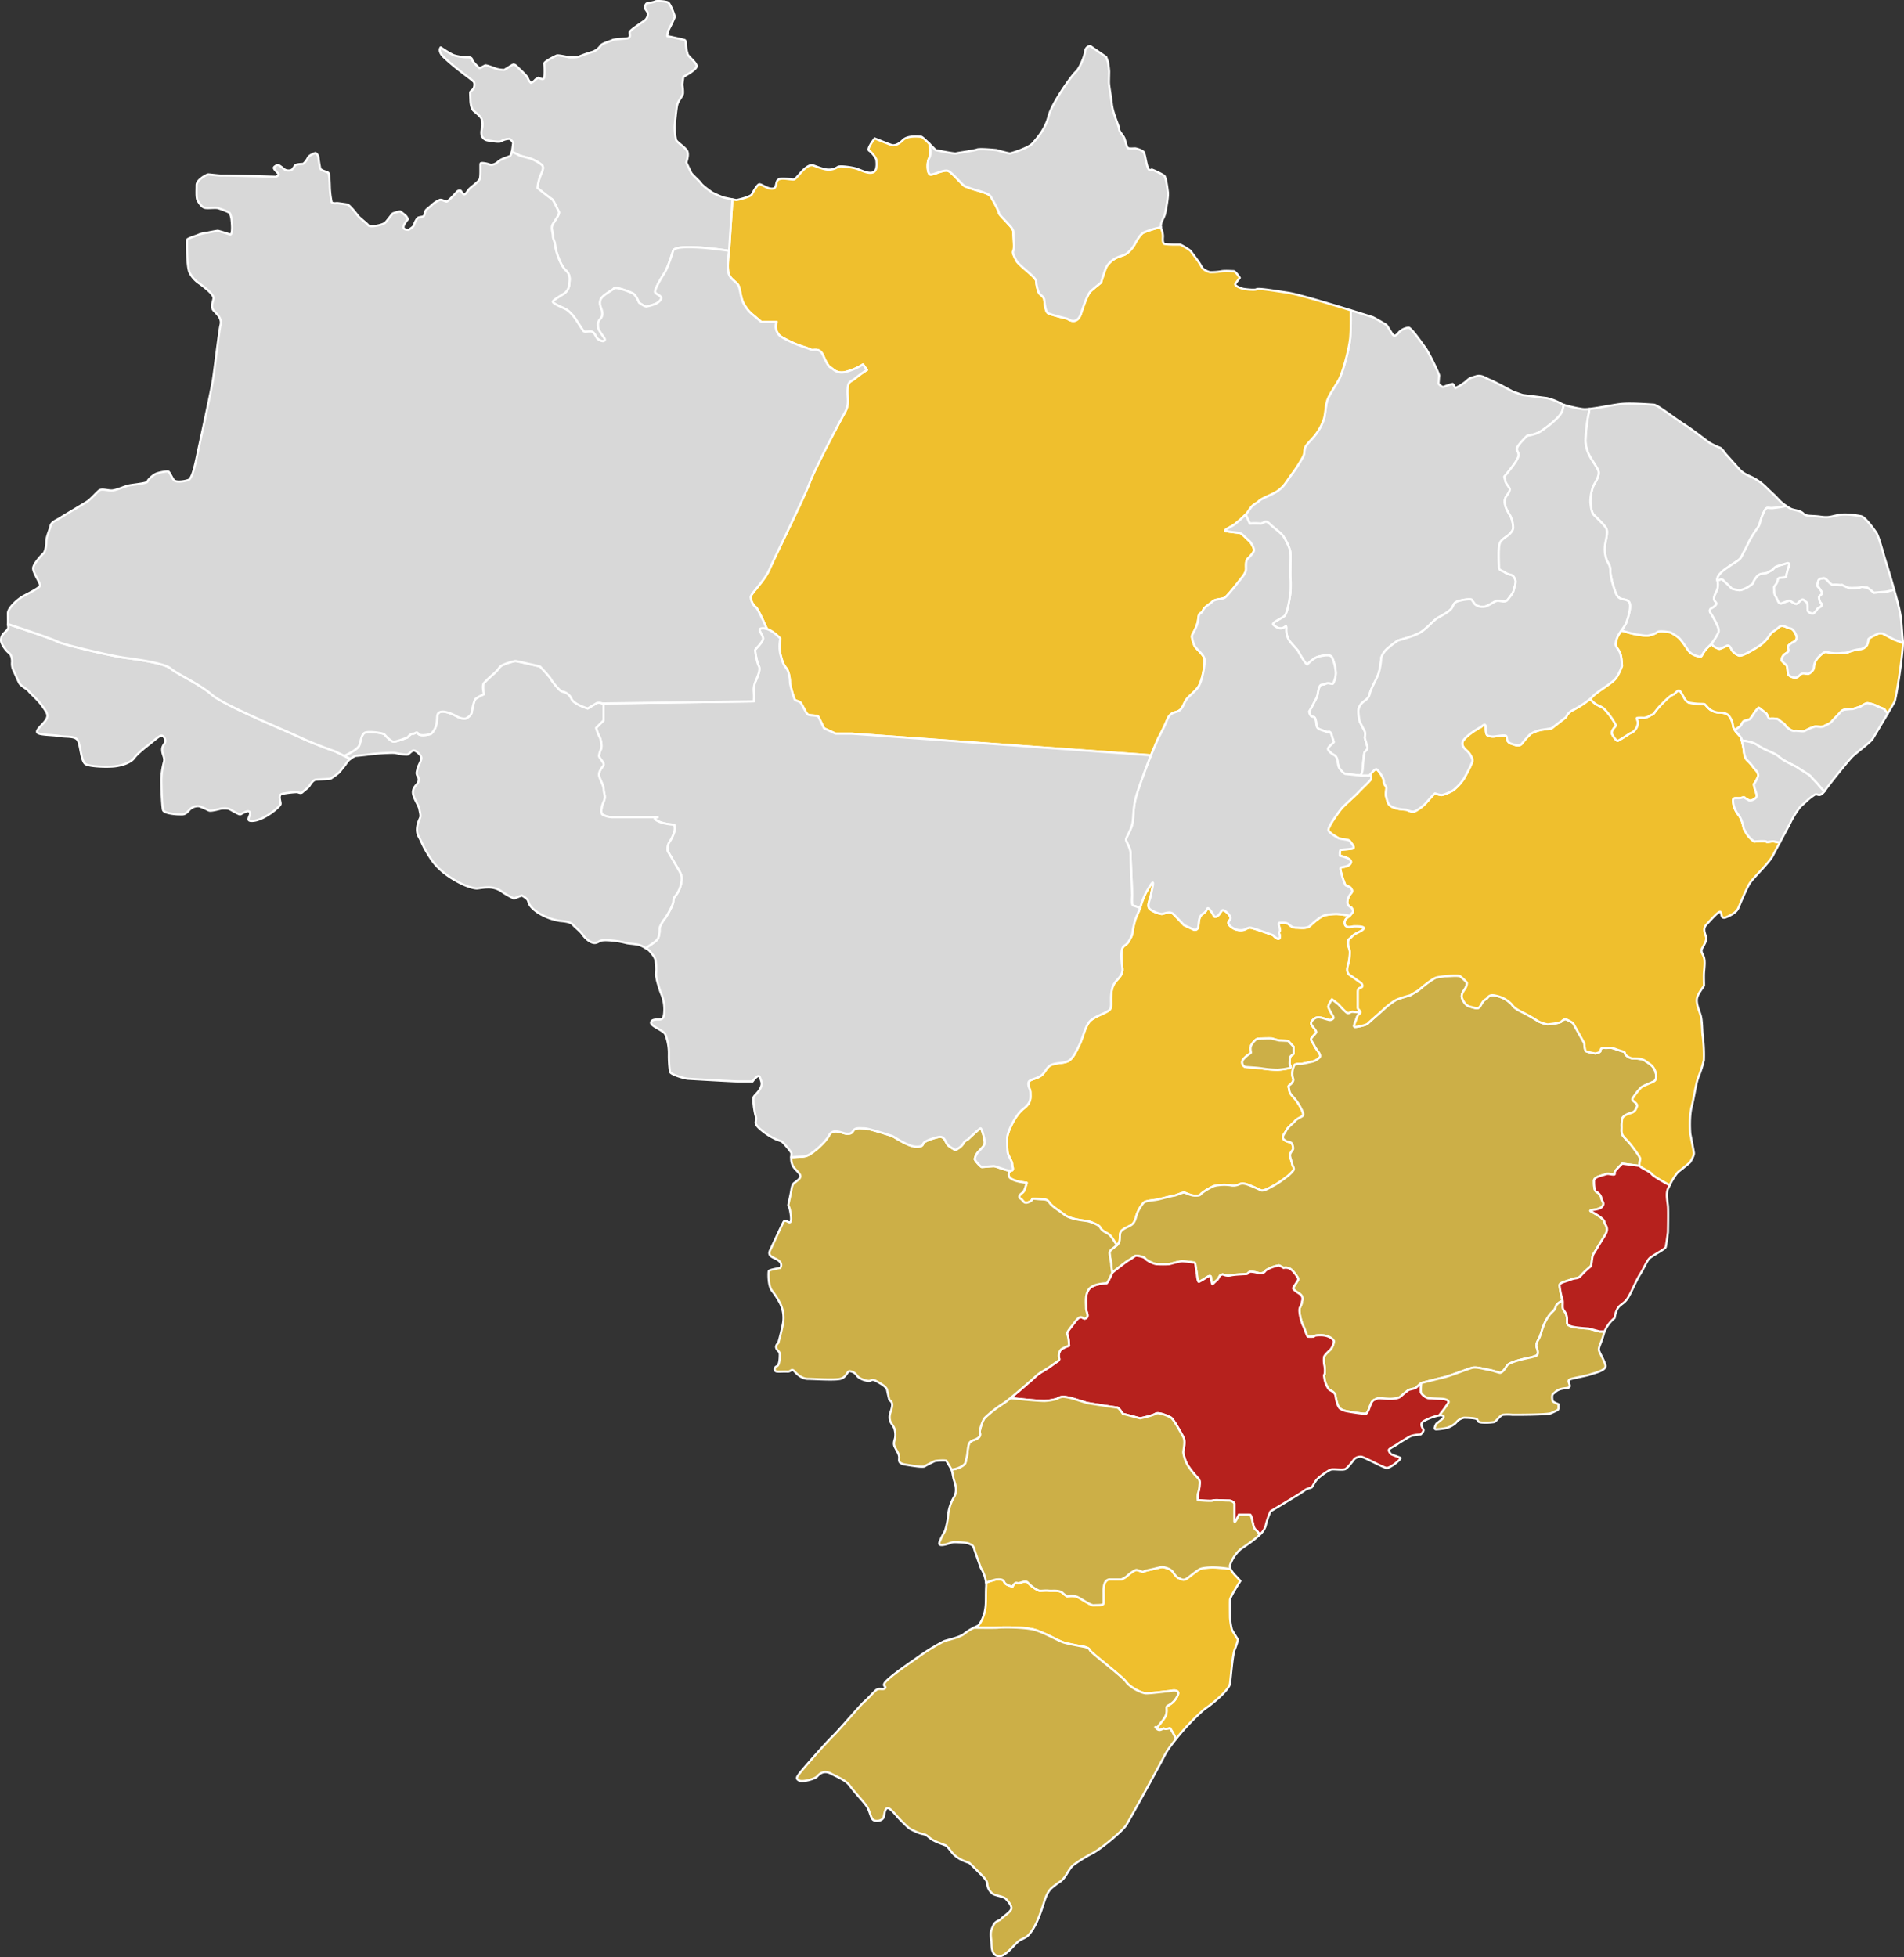 <svg xmlns="http://www.w3.org/2000/svg" width="883.1" height="907.617" viewBox="0 0 883.1 907.617">
  <rect x="0" y="0" width="883.1" height="907.617" fill="#333333" stroke="none"/>
  <g id="mapa" transform="translate(-798.329 -60.622)">
    <g id="Grupo_33" data-name="Grupo 33" transform="translate(1265.475 469.883)">
      <g id="Grupo_32" data-name="Grupo 32">
        <path id="Caminho_55" data-name="Caminho 55" d="M1148.188,246.417c-1.016,0-3.991,1.154-4.377-1.157s1.679-2.943,2.328-3.713a48.7,48.7,0,0,0-5.995-.832,27.511,27.511,0,0,0-5.578.57c-1.726.386-5.209,3.282-6.75,4.823s-4.808.956-6.535.956-2.311-.585-3.483-1.541c-1.139-.956-2.5-.77-4.082-.77s.632,3.081-.139,4.038.57,1.541,0,3.02c-.587,1.479-3.084-1.278-3.084-1.278s-9.445-3.468-10.6-3.468-2.125.77-2.9,1a7.083,7.083,0,0,1-6.166-1.585c-2.311-2.111,0-2.683,0-3.854,0-1.139-2.111-3.265-3.265-3.651s-1.157,1.541-2.9,2.7c-1.726,1.154-1.34-.386-3.267-2.7s-.956.2-3.267,1.541-1.942,4.424-2.311,6.166a1.575,1.575,0,0,1-1.942,1.34l-4.622-2.113s-3.453-3.651-4.994-5.192-4.622,0-5.393,0a12.781,12.781,0,0,1-5.023-1.942c-2.329-1.34-.369-4.622,0-6.7s1.172-5.038.971-5.809-1.927,2.311-3.282,4.622a40.85,40.85,0,0,0-2.683,7.119l-2.126,5.024a43.825,43.825,0,0,0-1.357,5.764c0,1.172-.369,2.311-1.91,4.823s-3.282.971-3.282,6.364,1.154,6.166,0,8.662-3.653,3.265-4.424,7.32,0,6.364-.584,8.474-8.09,3.468-10.2,6.735c-2.128,3.282-2.512,6.75-4.439,10.6s-3.128,6.349-5.41,7.32-5.963.57-8.075,1.925-2.311,4.038-5.393,5.4-4.622,1.154-4.622,3.081.971,2.128.971,4.238.57,4.422-3.282,7.32a6.472,6.472,0,0,0-.632.54c-.032.03-.079.062-.109.092a7,7,0,0,0-.679.679,10.8,10.8,0,0,0-.786.924c-.248.292-.493.6-.708.909a4.887,4.887,0,0,0-.324.478,5.064,5.064,0,0,0-.34.508q-.323.487-.646,1.018c-.215.354-.416.708-.6,1.048a11.872,11.872,0,0,0-.538,1.063.763.763,0,0,0-.094.139c-.122.277-.245.54-.384.817q-.372.832-.694,1.618a2.3,2.3,0,0,0-.153.431c-.124.31-.215.6-.325.894-.047.216-.124.4-.168.6-.062.2-.094.384-.156.555a2.652,2.652,0,0,0-.092.446c0,.062-.015.139-.015.2a2.372,2.372,0,0,0-.032.278.735.735,0,0,0-.03.245c0,2.512,0,4.825.186,6.55s2.125,4.238,2.125,5.578c0,1.357,1.14,3.084-.77,3.084a2.142,2.142,0,0,0,0,3.48c2.111,1.727,7.506,2.113,7.506,2.113s-.971,3.852-1.741,4.422c-.771.587-2.683,1.942-1.142,2.9s1.342,2.7,4.038,1.541-.183-1.727,3.669-1.357c3.852.4,4.422-.183,5.764,1.744s4.253,3.466,6.933,5.593c2.712,2.11,9.061,2.68,10.419,2.881,1.34.2,5.393,1.741,5.963,2.7s.971,1.724,3.282,2.9c2.311,1.142,3.082,3.654,4.717,5.578a3.616,3.616,0,0,0,.986-1.293c.555-1.357.139-2.883.555-4.392.585-2.019,4.238-2.789,5.593-4.038a3.479,3.479,0,0,0,.339-.372,1.19,1.19,0,0,0,.186-.216c.062-.107.139-.216.216-.322s.106-.215.183-.324a5.034,5.034,0,0,0,.324-.738,1.877,1.877,0,0,0,.139-.372c.248-.708.4-1.432.632-2.1a17.481,17.481,0,0,1,3.176-5.484c1.154-1.065,4.9-1.065,7.211-1.635s6.364-1.65,6.936-1.65,3.775-1.432,4.545-1.432,2.975,1.432,5.192,1.432,2.22-.183,2.9-.954a22.416,22.416,0,0,1,4.239-2.7,7.871,7.871,0,0,1,3.651-1.172,20.091,20.091,0,0,1,5.487,0,6.411,6.411,0,0,0,4.236-.461c1.65-.773,3.654.092,4.625.461s3.852,1.558,5.3,2.328c1.432.77,5.487-2.019,6.364-2.328a44.24,44.24,0,0,0,5.194-3.545,15.953,15.953,0,0,0,3.466-3.188c.864-1.065-.292-2.2-.384-2.975-.109-.77-.956-2.99-1.063-4.053s1.063-2.22,1.355-2.789-.092-2.7-.862-3.176-1.927-.2-3.282-1.449.384-2.789,1.063-4.236,3.173-3.267,4.037-4.33,2.5-1.65,3.468-2.314-.278-2.9-1.157-4.531a23.871,23.871,0,0,0-3.56-4.823c-1.65-1.818-1.249-2.589-1.65-3.852-.369-1.248.587-.865,1.65-2.405s0-1.724,0-3.852a8.52,8.52,0,0,1,.971-4.129c.384-.77,2.5-.585,2.975-.585.493,0,2.512-.478,4.791-.956a7.067,7.067,0,0,0,3.684-1.833c1.063-.773.109-2.128,0-2.42a24.465,24.465,0,0,1-2.019-2.975c-.679-1.449-1.541-2.42-1.665-3.191s2.051-2.495,2.344-3.265-1.541-2.405-2.219-3.669,1.357-2.881,2.311-3.176a4.789,4.789,0,0,1,2.019,0c.493,0,2.22.679,3.56.971a1.913,1.913,0,0,0,2.128-.478c.679-.493-.186-1.541-.77-2.542a29.536,29.536,0,0,1-1.358-2.759c-.322-.676,1.635-3.666,1.635-3.666s2.9,2.125,3.282,2.6a37.135,37.135,0,0,0,3.081,3.176c1.541,1.447,1.833,0,3.081,0a31.836,31.836,0,0,1,3.745.416c.245-.773-1.157-1.665-1.157-2.175v-7.459c0-2.049,1.018-1.662,1.788-2.172s.138-1.8-.525-2.187c-.632-.386-2.8-2.051-4.992-3.468-2.172-1.417-.785-4.746-.508-5.779a21.193,21.193,0,0,0,.508-5.13c-.124-1.543-.785-1.927-.785-3.993,0-2.049.523-1.541,1.925-3.082,1.434-1.541,4.377-2.172,5.286-3.468C1153.444,246.293,1149.206,246.417,1148.188,246.417Z" transform="translate(-987.212 -226.14)" fill="#efbf2d" stroke="#fff" stroke-linecap="round" stroke-linejoin="round" stroke-width="1"/>
        <path id="Caminho_56" data-name="Caminho 56" d="M1055.056,262.238c0,.493-.694.679-1.263,1.263s-.57,2.958-.57,3.592,1.249,1.6-.2,1.987a34.216,34.216,0,0,1-5.286.77,49.859,49.859,0,0,1-7.612-.679c-3.76-.476-6.75-.476-7.612-.676a2.264,2.264,0,0,1-.865-3.359,13.826,13.826,0,0,1,2.019-1.974c.386-.339,1.635-1.016,1.635-1.31s-.57-2.2.2-3.466,2.11-2.99,3.374-2.99c1.248,0,5.779-.186,6.349,0a22.705,22.705,0,0,0,3.282.877c.463,0,4.038.186,4.038.186l2.512,2.7Z" transform="translate(-922.235 -183.048)" fill="#efbf2d" stroke="#fff" stroke-linecap="round" stroke-linejoin="round" stroke-width="1"/>
      </g>
    </g>
    <path id="Caminho_57" data-name="Caminho 57" d="M1100.609,383.256c.384.862,2.789,4.622,2.789,4.622a24.992,24.992,0,0,1-1.434,4.516c-1.062,2.512-1.833,13.1-2.219,15.9s-7.32,8.754-11.278,11.467a4.889,4.889,0,0,0-.54.4,7.442,7.442,0,0,0-.617.49,109.5,109.5,0,0,0-12.606,13.332c-.8-1.618-1.34-2.683-1.447-2.866-.572-.971-1.343-2.113-1.343-2.113s-2.125.572-2.712.186c-.57-.386-1.91,1.541-3.451,0s0,0,.57-.956,2.881-3.282,3.651-5.207,0-3.669.587-4.238,3.081-1.157,4.808-4.823c1.742-3.654-3.654-2.113-4.223-2.113s-7.9.971-10.216.971-7.706-2.9-9.448-5.393-16.366-13.5-16.75-14.64c-.386-1.172-2.7-1.541-2.7-1.541s-7.7-1.358-9.832-2.128c-2.111-.77-7.89-4.038-12.512-5.579s-16.18-1.355-17.538-1.172c-.939.139-7.4.079-11.157.032.109-.062.215-.109.324-.171.215-.107.416-.2.585-.275.263-.141.493-.248.664-.325.106-.047.183-.092.245-.124.587-.277,2.128-2.589,3.081-6.163.971-3.56.493-7.615.77-12.036a9.793,9.793,0,0,0-.044-1.788,30.9,30.9,0,0,1,4.761-1.494c.971,0,3.082-.371,3.669,1.172s3.852,2.11,3.852,2.11.956-2.158,2.125-1.665c1.142.508,3.884-1.65,5.118,0a15.215,15.215,0,0,0,5.086,3.592c.585.183,2.7-.186,4.437,0s4.808-.386,6.349.954a13.327,13.327,0,0,0,2.3,1.741,8.553,8.553,0,0,1,4.055,0c1.94.572,6.564,4.238,8.288,4.053s4.439.186,4.439-.969v-4.238c0-1.727-.4-6.827,3.082-6.782,3.453.032,5.194,0,5.194,0a10.447,10.447,0,0,0,2.311-1.308c.57-.572,3.852-3.282,4.823-3.084a25.313,25.313,0,0,1,2.883.971s.2-.416,2.881-.986c2.712-.555,5.393-1.325,5.98-1.325s3.852.57,5.009,2.311,2.11,2.683,2.881,2.883,1.741,1.34,3.483.2c1.726-1.169,4.622-3.666,6.163-4.437,1.249-.617,6.4-1.372,14.224,0a12.685,12.685,0,0,0,2.435,3.173c1.248,1.357,2.111,2.314,2.111,2.314s-4.714,7.226-4.808,8.766,0,7.414,0,8.09A31.4,31.4,0,0,0,1100.609,383.256Z" transform="translate(269.078 433.004)" fill="#efbf2d" stroke="#fff" stroke-linecap="round" stroke-linejoin="round" stroke-width="1"/>
    <path id="Caminho_58" data-name="Caminho 58" d="M1179.433,162.843c-.2.909-.387,1.788-.572,2.465-.631,2.435-3.4,4.5-4.685,5.779a52.724,52.724,0,0,1-5.269,3.914c-2.252,1.665-6.411,2.19-6.411,2.19a36.546,36.546,0,0,0-3.99,4.36c-1.789,2.373,0,2.9,0,4.362s-1.4,3.483-2.76,5.331c-1.34,1.865-3.914,4.947-3.914,4.947a18.688,18.688,0,0,1,.508,1.989c.325,1.479,2.187,3.02,2.066,3.991-.139.956-.448,1.464-1.62,3.082-1.14,1.6-.694,3.406-.446,4.546a21.583,21.583,0,0,0,2.311,4.5,13.2,13.2,0,0,1,1.3,5.593c-.077,1.219-.909,2.111-1.865,3.082s-3.02,1.865-4.115,3.592-.569,10.079-.569,11.62,1.848,1.662,2.373,2.125a7.7,7.7,0,0,0,3.081,1.34c1.278.263,1.865,1.665,2.187,2.636s-.522,3.267-.847,4.622-1.665,2.883-2.819,4.362-3.267.386-4.625.448-2.958,1.618-5.393,2.571a5.556,5.556,0,0,1-5.071-.894,19.119,19.119,0,0,1-1.479-2.063c-.324-.632-4.238-.124-6.426.585s-1.927,1.727-2.881,3.205c-.971,1.481-4.177,3.22-6.3,4.377-2.111,1.157-5.316,5.133-8.338,6.936-3.02,1.786-9.891,3.527-10.34,3.713a14.732,14.732,0,0,0-1.34.909,45.5,45.5,0,0,0-3.991,3.205c-1.157,1.154-2.435,3.02-2.5,4.622a29.26,29.26,0,0,1-.971,5.841c-.647,2.636-3.651,7.382-4.238,9.956-.57,2.574-2.111,3.02-3.267,4.115a5.509,5.509,0,0,0-2.064,4.236,25.792,25.792,0,0,0,.647,4.687s1.727,3.468,2.249,4.36c.51.909.124,2.7.124,3.143s1.033,3.53,1.216,4.5c.2.956-1.216,1.927-1.4,2.311s-.708,5.965-.83,7.768a6.287,6.287,0,0,1-.971,2.958s-6.55-.708-7-.708-1.925-1.281-2.757-2.512-.77-3.205-1.234-4.546a2.721,2.721,0,0,0-1.6-1.865c-.309-.139-2.559-1.68-2.559-2.7s2.5-2.757,2.621-3.082-.248-1.033-.956-3.406-1.665-.971-2.373-1.417-3.206-.894-4.053-1.788c-.832-.909-.508-2.249-1.018-3.991s-1.293-.894-2.063-1.541a3.826,3.826,0,0,1-.894-2.234c1.157-1.741,1.927-3.483,3.082-5.6s.77-3.282,1.541-5.393,1.541-.971,2.883-1.741,2.712,0,3.282,0,1.742-3.267,1.541-5.579a20.519,20.519,0,0,0-1.741-6.75c-.771-1.34-3.453-.954-5.965-.369s-4.823,3.082-5.393,3.651-3.654-4.823-4.238-5.962c-.584-1.172-3.669-3.854-4.622-5.794a9.191,9.191,0,0,1-.956-4.9c0-1.833-.4-.493-1.942-.092-1.541.384-2.881-.585-4.038-1.541s3.267-2.712,5.009-4.053,2.943-11.358,2.943-11.358.139-4.625-.062-6.564c-.183-1.912.2-8.846,0-11.358-.183-2.512-2.311-6.166-3.265-7.706s-4.625-4.053-6.55-5.962c-1.927-1.942-2.7.183-4.238,0a36.227,36.227,0,0,0-4.808,0l-1.9-4.209a15.24,15.24,0,0,0,1.494-1.957c2.128-3.282,3.282-2.9,4.622-4.253,1.357-1.34,5.023-2.5,8.291-4.422a15.4,15.4,0,0,0,4.424-4.392c1.016-1.4,1.942-2.866,2.9-4.085a62.219,62.219,0,0,0,4.238-6.549c1.727-2.7.957-3.465,1.541-5.207s3.267-3.854,5.209-6.535a24.794,24.794,0,0,0,3.453-6.564c.771-2.113.771-5.578,1.541-8.477.77-2.881,3.852-6.933,5.593-10.2s4.622-13.869,5.192-19.264a120.282,120.282,0,0,0,.186-12.789c.446.139.894.277,1.31.4.245.077.478.154.723.23.646.2,1.281.384,1.865.57.292.092.585.186.862.277.295.077.555.168.817.248,2.111.661,3.622,1.139,4.253,1.34.077.03.139.045.186.062s.092.03.106.03c.879.292,5.873,3.282,6.366,3.56.476.292,2.7,4.347,3.359,4.917s1.833-.386,2.512-1.343a7.264,7.264,0,0,1,4.531-2.217c1.248.092,6.163,7.119,7.89,9.522,1.741,2.42,6.364,12.051,6.272,12.73-.107.661-.2,2.789-.293,3.453-.109.676,1.925,1.833,1.925,1.833l.77-.186a24.772,24.772,0,0,1,3.854-1.248c.384.092,1.249,1.912,1.249,1.912a24.294,24.294,0,0,0,5.192-3.267c1.541-1.541,2.128-1.449,4.531-2.22s4.623,1.063,6.659,1.833c2.016.77,10.109,5.195,10.109,5.195s4.622,1.741,5.006,1.741a.944.944,0,0,1,.171.015.592.592,0,0,1,.154.015c.109.015.248.032.416.047a.711.711,0,0,0,.077.015c.062,0,.124.015.186.015a5.723,5.723,0,0,0,.6.077c.4.047.85.109,1.343.171l.369.045c.8.094,1.679.218,2.544.325.307.047.614.077.909.109.154.03.307.045.461.062a.2.2,0,0,0,.092.015c.263.03.525.062.771.092a1.985,1.985,0,0,0,.4.047c.339.062.664.092.956.121.168.032.34.047.478.062a.175.175,0,0,0,.092.017c.369.03.664.077.862.092a26.33,26.33,0,0,1,6.936,2.712A4.072,4.072,0,0,0,1179.433,162.843Z" transform="translate(344.219 85.486)" fill="#d8d8d8" stroke="#fff" stroke-linecap="round" stroke-linejoin="round" stroke-width="1"/>
    <path id="Caminho_59" data-name="Caminho 59" d="M1259.2,292.325c-.894.77-5.393,2.187-6.426,3.22a35.153,35.153,0,0,0-3.852,5.009c-.632,1.157,2.7,1.927,2.063,3.713-.646,1.8-1.155,2.574-3.081,3.084s-3.468,1.541-3.731,2.45a18.513,18.513,0,0,0-.26,4.1c0,1.541-.248,2.834.77,4.115s2.064,2.187,3.221,3.589,4.622,6.042,4.622,6.812-.646,2.435-.26,3.344l-8.093-1.033s-3.265,3.082-3.466,3.852.57,1.357-1.157,1.157-1.924-.51-3.468.03-5.006,1.125-5.006,2.851,0,4.622,1.154,5.209a4.26,4.26,0,0,1,2.311,3.082c.2,1.355,1.741,2.125.2,3.852s-6.75,1.157-5.024,2.128,5.98,3.267,6.166,4.808,2.512,2.7.2,6.349-4.236,6.933-5.192,8.477c-.971,1.538-.709,5.393-1.511,5.977a40.115,40.115,0,0,0-4.469,4.238c-1.355,1.541-2.311.77-4.622,1.741s-5.209,1.34-5.209,2.68a37.813,37.813,0,0,0,1.357,6.75c.03.077.045.171.077.263-1.464.755-2.836,1.727-3.161,2.821-.77,2.571-1.8,1.925-3.589,4.885a19.31,19.31,0,0,0-2.311,4.622c-.525,1.278-1.033,3.466-1.68,4.87s-1.927,2.834-1.157,4.885.431,3.081-.231,3.468a17.091,17.091,0,0,1-2.851.892s-9.631,1.8-10.788,3.73-2.435,3.468-3.329,3.344c-.909-.139-3.6-1.157-5.393-1.419-1.8-.26-5.393-1.417-7.458-.892-.154.03-.325.092-.54.154-.107.03-.231.062-.354.107-.956.31-2.326.8-3.837,1.343-.186.059-.369.139-.57.215-.756.263-1.541.555-2.311.832-.864.307-1.712.6-2.482.862-.245.092-.493.169-.724.248-.817.26-1.511.476-2.019.6-2.7.647-10.788,2.7-10.788,2.7l-2.7,2.4-3.081.77a40.7,40.7,0,0,0-3.56,2.9c-1.063,1.048-2.9,1.157-4.052,1.248a31.3,31.3,0,0,1-4.808-.2c-2.512-.186-2.019.109-3.374.585s-1.726,1.836-2.5,3.854a8.411,8.411,0,0,1-1.357,2.6c-.292.478-8.291-.879-9.062-1.063a7.888,7.888,0,0,1-3.173-1.248c-1.156-.879-1.927-4.439-2.113-5.98s-2.311-2.4-2.789-2.7c-.493-.277-1.939-2.7-2.311-5.006-.4-2.314-.2-1.727.094-2.405a12.214,12.214,0,0,0-.2-4.159,12.176,12.176,0,0,1-.094-3.745c.2-.77,2.018-2.5,2.99-3.361a7.41,7.41,0,0,0,1.541-3.852c0-.585-1.924-2.8-6.071-2.8s-2.6.77-3.465.679a19.243,19.243,0,0,1-2.5,0c-.493-.186-1.449-3.654-2.22-5.1s-2.311-6.936-1.449-8.477.587-1.34,1.063-3.205a2.743,2.743,0,0,0-1.355-3.158c-.57-.372-3.082-1.912-2.883-2.591s2.5-3.666,2.405-4.236c-.092-.587-2.5-4.147-4.038-4.823a4.289,4.289,0,0,0-2.8-.28,13.644,13.644,0,0,0-2.111-1.169,18.051,18.051,0,0,0-4.625,1.449c-2.019.971-1.742,1.355-2.311,1.739a3.4,3.4,0,0,1-2.512.386,15.907,15.907,0,0,0-3.76-.679c-.661,0-1.34.956-1.632,1.063s-5.487.186-7.506.664a5.677,5.677,0,0,1-3.76-.478l-1.155.386-1.157,1.925s-1.927,1.741-2.311,2.219-.77-2.019-.865-3.282-2.217.292-2.217.292a34.886,34.886,0,0,1-3.285,1.927c-.57.2-.862-2.11-.954-3.176s-.478-2.9-.678-4.528-.862-1.248-.862-1.248a48.065,48.065,0,0,0-5.209-.572c-1.632,0-5.1,1.142-6.257,1.343a50.476,50.476,0,0,1-5.485,0c-1.543,0-4.917-1.741-5.487-2.606-.587-.862-3.669-1.34-4.238-1.34-.585,0-2.019,1.434-3.282,2.019a8.9,8.9,0,0,0-1.125.723,2.036,2.036,0,0,0-.325.233c-.277.2-.585.431-.909.661-.278.215-.585.448-.877.679-.371.277-.756.57-1.127.862-.23.171-.446.339-.661.508-.047.032-.092.079-.139.109-.168.139-.325.263-.478.369q-.509.416-.924.741c-.139.109-.263.2-.369.277l-.047.047c-.139.107-.248.216-.354.292-.017.015-.032.015-.047.03-.092.077-.186.154-.248.2a1.406,1.406,0,0,1-.153.124l-.015.015s-.478-3.173-.478-3.944-.77-4.052-.77-5.3,1.541-1.927,3.468-3.562a3.382,3.382,0,0,0,.971-1.293c.57-1.355.139-2.881.57-4.392.57-2.019,4.238-2.789,5.579-4.038a2.629,2.629,0,0,0,.339-.369.844.844,0,0,0,.186-.215c.077-.109.153-.218.215-.325a3.527,3.527,0,0,0,.183-.324,5.122,5.122,0,0,0,.34-.738,3.24,3.24,0,0,0,.139-.372c.248-.708.4-1.432.632-2.1a17.482,17.482,0,0,1,3.176-5.484c1.154-1.065,4.9-1.065,7.211-1.635s6.366-1.647,6.936-1.647c.585,0,3.76-1.434,4.531-1.434s2.99,1.434,5.207,1.434,2.219-.186,2.883-.956a23.431,23.431,0,0,1,4.238-2.7,7.991,7.991,0,0,1,3.666-1.172,20.106,20.106,0,0,1,5.487,0,6.419,6.419,0,0,0,4.238-.461c1.632-.77,3.651.092,4.622.461s3.852,1.558,5.3,2.328,5.487-2.019,6.349-2.328a44.187,44.187,0,0,0,5.21-3.545,16.257,16.257,0,0,0,3.465-3.188c.865-1.065-.292-2.2-.384-2.975-.109-.77-.971-2.99-1.063-4.053s1.063-2.22,1.355-2.789-.106-2.7-.877-3.176-1.927-.2-3.268-1.447c-1.357-1.248.384-2.792,1.063-4.238.664-1.449,3.173-3.267,4.038-4.33s2.5-1.65,3.468-2.311c.971-.679-.295-2.9-1.157-4.531a23.888,23.888,0,0,0-3.559-4.825c-1.65-1.818-1.249-2.589-1.65-3.852-.369-1.248.587-.862,1.65-2.4s0-1.727,0-3.854a8.553,8.553,0,0,1,.956-4.129c.384-.77,2.512-.585,2.99-.585s2.511-.478,4.776-.956a7.188,7.188,0,0,0,3.7-1.833c1.063-.77.094-2.128,0-2.42a24.421,24.421,0,0,1-2.019-2.975c-.676-1.449-1.541-2.418-1.679-3.188s2.066-2.5,2.358-3.267-1.541-2.405-2.219-3.669,1.34-2.881,2.311-3.176a4.8,4.8,0,0,1,2.019,0c.478,0,2.22.679,3.545.971a1.934,1.934,0,0,0,2.143-.478c.679-.493-.2-1.541-.77-2.542a29.916,29.916,0,0,1-1.372-2.76c-.322-.676,1.65-3.666,1.65-3.666s2.9,2.125,3.282,2.6a37.23,37.23,0,0,0,3.081,3.176c1.541,1.447,1.833,0,3.082,0a31.87,31.87,0,0,1,3.73.416c-.262.77-1.033.384-1.679,2.45-.632,2.049-1.789,3.976-.894,4.1s5.516-.894,6.041-1.541c.508-.632,6.671-5.9,7.565-6.8a35.249,35.249,0,0,1,5.009-3.852c1.68-1.033,7.072-2.45,7.072-2.45l.88-.525,2.975-1.788s6.025-5.3,8.335-5.915,10.018-1.142,10.927-.632a27.718,27.718,0,0,1,3.206,2.958,4.674,4.674,0,0,1-.771,2.7c-.894,1.417-2.187,2.958-1.417,4.746s1.925,3.344,3.6,3.728c1.664.386,3.329,1.157,4.238.386.894-.77,1.4-2.958,2.943-3.731s1.157-2.7,5.148-1.662a13.836,13.836,0,0,1,6.936,3.852c.771.894,1.016,1.8,5.009,3.728a72.39,72.39,0,0,1,7.442,4.238,16.71,16.71,0,0,0,4.238,1.4s5.655-.508,6.426-1.278,1.541-1.281,2.311-1.033a28.75,28.75,0,0,1,3.084,1.679l5.254,9.368a14.1,14.1,0,0,0,.525,3.468c.384.647,4.622,1.281,4.622,1.281s2.048-.386,2.311-1.018-.262-1.679,2.049-1.541,2.19-.525,5.271.632,3.976.909,4.1,1.927,2.45,2.311,3.607,2.311,4.236,0,5.779,1.154,3.326,1.8,4.359,4.115S1260.1,291.554,1259.2,292.325Z" transform="translate(306.579 269.496)" fill="#ccaf47" stroke="#fff" stroke-linecap="round" stroke-linejoin="round" stroke-width="1"/>
    <path id="Caminho_60" data-name="Caminho 60" d="M1190.959,364.144c-.649,1.154-2.066,3.082-2.066,3.082l-2.172,2.8a25.2,25.2,0,0,0-7.29,2.712c-2.219,1.541,0,3.374,0,4.147s-1.355,2.019-1.355,2.019-3.376.092-5.009.954c-1.635.879-5.393,3.19-5.67,3.483-.295.277-3.285,1.818-3.855,2.405-.585.57.278,1.632.664,2.111s3.961,1.541,4.531,1.927-4.823,4.915-6.55,4.622-10.4-5.1-11.65-5.195a4.388,4.388,0,0,0-3.282,1.157c-.386.57-2.883,3.852-4.038,4.531s-5.5-.106-6.75.277-5.779,3.468-6.936,5.115-1.541,2.683-1.925,3.084c-.386.369-2.219.476-3.468,1.541-1.249,1.048-15.7,9.616-15.7,9.616a38.712,38.712,0,0,0-2.311,6.933,9.231,9.231,0,0,1-2.807,4.008,5.557,5.557,0,0,0-1.818-2.467c-1.34-.77-1.541-6.933-2.68-6.933H1093.8s-2.11,4.823-2.11,2.9v-8.09a3.11,3.11,0,0,0-2.7-1.34c-1.927,0-6.75-.4-7.32,0-.57.369-6.936-.186-6.936-.186a13.578,13.578,0,0,1,0-2.9,14.982,14.982,0,0,0,.77-3.483c0-1.142.6-2.683-.862-4.038a36.337,36.337,0,0,1-4.731-5.98A16.9,16.9,0,0,1,1068,387.2c0-1.355,1.139-5.024,0-7.134-1.172-2.111-4.625-8.474-5.794-9.046-1.142-.585-5.578-2.68-7.122-1.724s-7.119,2.1-7.119,2.1l-8.028-2.1s-1.8-2.9-2.665-2.9-13.961-2.125-13.961-2.125l-6.166-1.927a25.189,25.189,0,0,0-4.823-.971,5.567,5.567,0,0,0-2.881.971,25.037,25.037,0,0,1-5.8.971c-2.494,0-8.66-.587-8.66-.587l-7.166-.708c.2-.168.4-.339.617-.508,2.343-1.927,5.256-4.407,7.6-6.458.248-.2.478-.4.694-.6.416-.369.817-.709,1.172-1.033.248-.216.478-.416.679-.6.709-.632,1.231-1.11,1.494-1.34l.124-.124c.956-.954,4.422-2.68,7.119-4.729s3.468-2,3.082-3.161a4.382,4.382,0,0,1,.956-4.038,18.744,18.744,0,0,1,3.669-1.741s-.186-4.052-.788-5.009.6-2.125,3.683-6.163,3.267-.585,4.917-1.541.077-2.7.077-4.808c0-2.128-.57-6.165,1.355-8.677s7.521-2.7,8.09-2.7,2.7-4.917,2.7-4.917l.015-.015a1.426,1.426,0,0,0,.153-.124c.062-.047.156-.124.248-.2.015-.015.029-.015.047-.03.106-.077.215-.186.354-.292l.047-.047c.107-.077.23-.168.369-.277q.416-.323.924-.741c.153-.107.31-.23.478-.369.047-.03.092-.077.139-.109.216-.168.431-.337.661-.508.372-.292.756-.585,1.127-.862.292-.23.6-.463.877-.679.324-.23.632-.461.909-.661a2.041,2.041,0,0,1,.325-.233,8.9,8.9,0,0,1,1.124-.723c1.263-.585,2.7-2.019,3.282-2.019.569,0,3.651.478,4.238,1.34.57.865,3.944,2.606,5.487,2.606a50.479,50.479,0,0,0,5.484,0c1.157-.2,4.625-1.343,6.257-1.343a48.062,48.062,0,0,1,5.209.572s.677-.386.862,1.248.584,3.466.678,4.528.384,3.376.954,3.176a34.879,34.879,0,0,0,3.285-1.927s2.11-1.541,2.217-.292.478,3.76.865,3.282,2.311-2.22,2.311-2.22l1.157-1.925,1.155-.386a5.677,5.677,0,0,0,3.76.478c2.019-.478,7.228-.57,7.506-.664s.971-1.063,1.632-1.063a15.908,15.908,0,0,1,3.761.679,3.4,3.4,0,0,0,2.512-.386c.57-.384.292-.768,2.311-1.739a18.051,18.051,0,0,1,4.625-1.449,13.638,13.638,0,0,1,2.111,1.169,4.288,4.288,0,0,1,2.8.28c1.541.676,3.946,4.236,4.038,4.823.092.57-2.219,3.56-2.405,4.236s2.314,2.219,2.884,2.591a2.743,2.743,0,0,1,1.355,3.158c-.476,1.865-.2,1.665-1.063,3.205s.678,7.028,1.449,8.477,1.727,4.915,2.22,5.1a19.237,19.237,0,0,0,2.5,0c.862.092-.679-.679,3.465-.679s6.072,2.219,6.072,2.8a7.412,7.412,0,0,1-1.541,3.852c-.971.865-2.789,2.591-2.99,3.361a12.176,12.176,0,0,0,.094,3.745,12.211,12.211,0,0,1,.2,4.159c-.294.679-.493.092-.094,2.405.371,2.311,1.818,4.729,2.311,5.006.478.295,2.591,1.157,2.789,2.7s.956,5.1,2.113,5.98a7.888,7.888,0,0,0,3.173,1.248c.77.183,8.769,1.541,9.062,1.063a8.407,8.407,0,0,0,1.357-2.6c.771-2.019,1.139-3.376,2.5-3.854s.862-.77,3.374-.585a31.3,31.3,0,0,0,4.808.2c1.154-.092,2.99-.2,4.052-1.248a40.684,40.684,0,0,1,3.56-2.9l3.081-.77,2.7-2.4s-.386,3.976,0,4.622a6.682,6.682,0,0,0,2.7,2.19c1.033.384,6.039.384,7.2.508S1191.59,362.987,1190.959,364.144Z" transform="translate(279.158 346.91)" fill="#b6211d" stroke="#fff" stroke-linecap="round" stroke-linejoin="round" stroke-width="1"/>
    <path id="Caminho_61" data-name="Caminho 61" d="M1256.754,260.577c-.248.446-.478.877-.709,1.293-.2.386-.4.755-.585,1.11-.85,1.573-1.558,2.9-1.974,3.731-1.633,3.282-9.047,10.216-10.679,12.807-1.65,2.6-4.439,9.445-5.3,11.464s-3.376,3.374-5.779,4.345c-2.42.956-1.833-1.833-2.512-2.512s-4.716,3.946-6.6,5.965c-1.863,2.034-.337,4.439-.045,5.794s-.679,3.081-1.741,4.9c-1.048,1.836.2,2.606.753,4.531s.124,4.917-.015,6.936c-.121,2.019.032,5.484,0,5.977s-2.757,3.56-3.235,5.873.77,5.1,1.632,7.8.679,8.385,1.065,10.017a70.553,70.553,0,0,1,.476,10.988,53.74,53.74,0,0,1-2.494,7.7c-1.357,3.654-1.927,9.046-3.176,13.869s-.679,12.42-.585,12.807,1.447,7.228,1.632,8.568-1.818,4.424-1.818,4.424-3.19,2.71-5.024,4.053a6.257,6.257,0,0,0-1.033,1.016,30.8,30.8,0,0,0-3.344,5.517l-1.2-.632s-6.426-3.466-7.2-4.622c-.649-.971-3.807-2.3-5.041-3.22a1.521,1.521,0,0,1-.476-.493c-.386-.909.26-2.574.26-3.344s-3.465-5.4-4.622-6.812-2.187-2.311-3.221-3.589c-1.018-1.281-.77-2.574-.77-4.115a18.513,18.513,0,0,1,.26-4.1c.263-.909,1.8-1.927,3.731-2.45s2.435-1.281,3.081-3.084c.632-1.786-2.7-2.556-2.063-3.713a35.146,35.146,0,0,1,3.852-5.009c1.033-1.033,5.532-2.45,6.426-3.22s1.033-2.819,0-5.133-2.819-2.958-4.36-4.115-4.625-1.154-5.779-1.154-3.468-1.281-3.607-2.311-1.018-.77-4.1-1.927-2.958-.508-5.271-.632-1.8.894-2.048,1.541-2.311,1.018-2.311,1.018-4.239-.634-4.622-1.281a14.1,14.1,0,0,1-.525-3.468l-5.254-9.368a28.746,28.746,0,0,0-3.084-1.679c-.77-.248-1.541.263-2.312,1.033s-6.426,1.278-6.426,1.278a16.711,16.711,0,0,1-4.238-1.4,72.361,72.361,0,0,0-7.442-4.238c-3.993-1.925-4.238-2.834-5.009-3.728a13.838,13.838,0,0,0-6.936-3.852c-3.991-1.033-3.6.892-5.147,1.662s-2.049,2.96-2.943,3.731c-.909.77-2.574,0-4.238-.386-1.68-.384-2.834-1.925-3.6-3.728s.523-3.329,1.417-4.746a4.672,4.672,0,0,0,.77-2.7,27.71,27.71,0,0,0-3.205-2.958c-.909-.51-8.615,0-10.927.632s-8.336,5.915-8.336,5.915l-2.975,1.788-.88.525s-5.393,1.417-7.072,2.45a35.252,35.252,0,0,0-5.009,3.852c-.894.894-7.057,6.166-7.565,6.8-.525.646-5.147,1.679-6.041,1.541s.262-2.051.894-4.1c.646-2.066,1.417-1.679,1.679-2.45.245-.77-1.157-1.665-1.157-2.172v-7.459c0-2.051,1.018-1.665,1.789-2.175s.139-1.8-.508-2.187-2.822-2.051-4.994-3.468c-2.187-1.417-.785-4.746-.525-5.779a21.765,21.765,0,0,0,.525-5.13c-.124-1.541-.785-1.927-.785-3.991s.508-1.543,1.925-3.084,4.362-2.172,5.272-3.465c.894-1.281-3.344-1.157-4.377-1.157-1.015,0-3.976,1.157-4.36-1.157s1.665-2.943,2.326-3.713c.646-.77.755-1.033,1.263-1.541.525-.523-.245-2.187-.832-2.45a2.558,2.558,0,0,1-1.6-2.051,6.635,6.635,0,0,1,1.6-4.236c1.219-1.281.324-1.927,0-2.574s-1.866-.894-2.373-1.281-2.7-7.2-2.435-7.966c.062-.186.325-.307.709-.4.124-.03.277-.059.448-.092.077-.015.169-.03.262-.047h.015a11.614,11.614,0,0,0,1.139-.26,2.389,2.389,0,0,0,.354-.109,3.3,3.3,0,0,0,.756-.339,2.623,2.623,0,0,0,.909-.785,2.547,2.547,0,0,0,.216-.4c.956-2.187-5.071-3.344-5.071-3.344s-.121-2.172.262-2.559,4.239-.384,5.641-.77-.771-2.7-1.263-3.465c-.508-.77-4.377-.77-5.41-1.419s-3.852-2.187-4.5-3.465,4.5-8.214,5.779-9.894,6.163-5.779,8.09-7.83,4.5-4.36,5.531-5.655a1.431,1.431,0,0,0,0-2.11l-.183-.354c.815-.847,2.418-2.943,3.126-2.542.909.523,3.344,3.991,3.344,5.655s1.156,1.925,1.156,3.082-.508,2.819,0,4.238.384,3.344,2.819,4.5,5.779,1.157,6.425,1.281,2.574,1.417,4.117.647c.154-.077.307-.154.476-.248a19.463,19.463,0,0,0,4.392-3.359c1.033-1.157,3.993-4.622,4.377-4.622a13.573,13.573,0,0,0,2.821.77c1.155,0,4.36-1.464,5.516-2.143a23.641,23.641,0,0,0,5.009-5.425c.771-1.417,4.375-7.7,3.991-8.861a9.33,9.33,0,0,0-2.311-3.852c-1.157-1.033-3.607-2.96-1.679-5.4s7.072-5.531,7.58-5.655,2.573-2.819,2.573,0,.387,3.854,1.541,3.976a6.7,6.7,0,0,0,2.946.139c1.924-.26,4.761-.77,5.147,0s-.139,2.559,2.048,3.329,3.852,1.541,5.13,0a37.564,37.564,0,0,1,3.993-4.484,16.385,16.385,0,0,1,5.393-1.927c1.4-.139,4.362-.647,4.362-.647l6.81-5.271s.248-1.925,3.591-3.468a46.66,46.66,0,0,0,7.583-4.991,7.1,7.1,0,0,0,1.4,1.665c2.45,2.049,3.468,1.541,5.269,3.327a35.475,35.475,0,0,1,4.625,6.3c.26.632.894,1.018,0,1.927a4.953,4.953,0,0,0-1.42,2.7c0,.51,2.066,3.852,2.837,3.592s5.673-3.468,5.673-3.468a4.574,4.574,0,0,0,1.9-1.157,5.555,5.555,0,0,0,1.679-3.589c0-1.68-1.157-2.311,0-2.45a23.112,23.112,0,0,1,2.943,0,7.442,7.442,0,0,0,2.958-1.142c.51-.4,1.033-.015,2.051-1.556a37.747,37.747,0,0,1,4.238-4.746c1.293-1.278,3.082-2.958,4.236-3.344s2.313-3.082,3.606-1.016c1.281,2.049,1.927,3.713,2.819,4.236s.124.51,3.084.894,4.746.124,5.13.386,1.682,2.049,2.836,2.7a8.523,8.523,0,0,0,3.329,1.157c.771,0,3.468-.109,4.885,1.293a9.185,9.185,0,0,1,2.049,4.746,4,4,0,0,0,.755,1.942c.109.186.248.4.4.617.909,1.3,2.833,2.836,2.833,3.854a2.493,2.493,0,0,0,.062.523,42.777,42.777,0,0,1,.956,4.484c0,1.3.647,3.993,1.541,4.625a23.16,23.16,0,0,1,2.636,2.973v.017c.555.708,1.062,1.34,1.355,1.632a3.622,3.622,0,0,1,1.157,2.512c0,.832-1.8,3.79-1.8,3.79s-.508-.384.124,1.927,1.033,2.7.909,3.976-2.836,2.049-3.22,1.927-2.311-1.281-2.311-1.281.139-.523-1.54,0-3.855-.614-3.855,1.3a10.967,10.967,0,0,0,1.541,5.115c.771,1.419,1.157,1.419,1.927,2.96a17,17,0,0,1,1.3,3.852c.384,1.417-.139.386,1.278,2.96a12.752,12.752,0,0,0,3.852,4.1s5.009-.508,5.517,0c.525.525,2.7-.384,3.854,0A19.575,19.575,0,0,0,1256.754,260.577Z" transform="translate(367.096 190.675)" fill="#efbf2d" stroke="#fff" stroke-linecap="round" stroke-linejoin="round" stroke-width="1"/>
    <path id="Caminho_62" data-name="Caminho 62" d="M1143.144,338.688c-1.833.679-8.276,1.727-9.43,2.311s0,1.821,0,2.99c0,1.142-1.541.865-3.76,1.343s-2.99,1.632-3.852,2.217-.478,2.606-.387,3.267c.095.679,2.79,1.65,2.79,1.65v2.019c0,.77-1.633,1.248-3.374,2.11s-18,.77-18,.77a22.493,22.493,0,0,0-4.439,0c-1.34.292-3.175,3.176-4.038,3.376a27.426,27.426,0,0,1-5.885.2c-1.818-.2-1.544-.768-2.019-1.447s-5.195-.77-6.057-.77a6.149,6.149,0,0,0-3.577,2.11,5.152,5.152,0,0,1-1.048.939,10.744,10.744,0,0,1-3.282,1.665,28.19,28.19,0,0,1-5.009.679c-1.246,0-.476-1.355-.183-2.125s.956-.865,2.881-2.591-.293-1.741-.679-1.833a1.888,1.888,0,0,0-.6.077l2.172-2.8s1.417-1.927,2.066-3.081c.631-1.157-1.541-1.68-2.7-1.8s-6.163-.124-7.2-.508a6.683,6.683,0,0,1-2.7-2.19c-.386-.647,0-4.622,0-4.622s8.09-2.051,10.788-2.7c.508-.124,1.2-.339,2.019-.6.23-.079.478-.156.723-.248.77-.263,1.618-.555,2.482-.862.77-.278,1.556-.57,2.311-.832.2-.077.384-.156.569-.215,1.511-.54,2.881-1.033,3.837-1.343.124-.045.248-.077.354-.107.215-.062.387-.124.54-.154,2.066-.525,5.655.632,7.458.892,1.788.263,4.483,1.281,5.393,1.419.894.124,2.175-1.419,3.329-3.344s10.788-3.73,10.788-3.73a17.091,17.091,0,0,0,2.851-.892c.661-.386,1-1.419.23-3.468s.525-3.468,1.157-4.885,1.155-3.592,1.68-4.87a19.308,19.308,0,0,1,2.311-4.622c1.788-2.96,2.819-2.314,3.589-4.885.324-1.095,1.7-2.066,3.161-2.821.23,1.216-.215,3.267.307,4.176.57.956,1.741,2.11,1.741,4.422s-.2,2.512,1.541,3.282c1.34.6,5.75.956,7.612,1.08.54.047.865.062.865.062l5.1,1.355h2.282a7.739,7.739,0,0,0-.354,1.063c-1.157,4.332-2.606,6.351-2.22,7.706s2.311,4.33,2.99,6.827C1150.957,336.855,1144.979,338.012,1143.144,338.688Z" transform="translate(392.681 359.297)" fill="#ccaf47" stroke="#fff" stroke-linecap="round" stroke-linejoin="round" stroke-width="1"/>
    <path id="Caminho_63" data-name="Caminho 63" d="M1123,386.488c-2.99,2.866-7.459,5.64-8.846,6.688a17.011,17.011,0,0,0-4.808,7.32,2.958,2.958,0,0,0,.262,1.833c-7.827-1.372-12.975-.617-14.224,0-1.541.77-4.436,3.267-6.163,4.437-1.741,1.142-2.713,0-3.483-.2s-1.727-1.157-2.881-2.883-4.424-2.311-5.009-2.311-3.267.77-5.98,1.325c-2.683.57-2.881.986-2.881.986a25.313,25.313,0,0,0-2.883-.971c-.971-.2-4.253,2.512-4.823,3.084a10.445,10.445,0,0,1-2.311,1.308s-1.742.032-5.194,0c-3.483-.045-3.082,5.056-3.082,6.782v4.238c0,1.154-2.712.77-4.439.969s-6.349-3.48-8.288-4.053a8.554,8.554,0,0,0-4.055,0,13.333,13.333,0,0,1-2.3-1.741c-1.541-1.34-4.622-.77-6.349-.954s-3.852.183-4.437,0a15.217,15.217,0,0,1-5.086-3.592c-1.233-1.65-3.976.508-5.117,0-1.169-.493-2.125,1.665-2.125,1.665s-3.268-.57-3.852-2.11-2.7-1.172-3.669-1.172a30.9,30.9,0,0,0-4.761,1.494,17.381,17.381,0,0,0-2.45-6.886s-2.7-7.506-3.176-9.141-1.541-1.647-2.42-2.125c-.862-.478-4.915-.664-6.641-.664s-2.22.77-5.009,1.248-1.925-1.154-1.833-1.449a32.647,32.647,0,0,1,2.126-4.33c.478-.585,1.449-4.436,1.727-7.027a20.459,20.459,0,0,1,2.7-9.153c2.019-3.173.384-6.933,0-8.291-.386-1.34-.664-3.76-1.063-4.622a10.991,10.991,0,0,0,4.622-1.449c2.311-1.34,1.742-1.91,2.311-3.852.584-1.912.4-3.453.971-5.965s2.512-2.11,4.238-3.282c1.727-1.139.954-2.311.954-3.082s1.172-4.991,2.314-6.349a57.508,57.508,0,0,1,8.675-6.75c.168-.106.416-.262.708-.478.156-.107.31-.23.478-.354a6.789,6.789,0,0,0,.555-.416.442.442,0,0,0,.109-.092c.277-.2.57-.448.877-.694.171-.124.325-.263.493-.4h.015l7.166.708s6.165.587,8.66.587a25.037,25.037,0,0,0,5.8-.971,5.568,5.568,0,0,1,2.881-.971,25.191,25.191,0,0,1,4.823.971l6.165,1.927s13.1,2.125,13.961,2.125,2.665,2.9,2.665,2.9l8.028,2.1s5.578-1.142,7.119-2.1,5.98,1.139,7.122,1.724c1.169.572,4.622,6.936,5.794,9.046,1.139,2.111,0,5.779,0,7.134a16.9,16.9,0,0,0,1.91,5.764,36.323,36.323,0,0,0,4.731,5.98c1.464,1.355.862,2.9.862,4.038a14.981,14.981,0,0,1-.77,3.483,13.587,13.587,0,0,0,0,2.9s6.366.555,6.936.186c.57-.4,5.393,0,7.32,0a3.11,3.11,0,0,1,2.7,1.34v8.09c0,1.927,2.11-2.9,2.11-2.9h5.024c1.139,0,1.34,6.163,2.68,6.933A5.556,5.556,0,0,1,1123,386.488Z" transform="translate(259.477 385.9)" fill="#ccaf47" stroke="#fff" stroke-linecap="round" stroke-linejoin="round" stroke-width="1"/>
    <path id="Caminho_64" data-name="Caminho 64" d="M1119.523,402.1c-.587.57.186,2.311-.587,4.238s-3.081,4.236-3.651,5.207-2.111-.585-.57.956,2.881-.386,3.451,0c.587.386,2.712-.186,2.712-.186s.77,1.142,1.343,2.113c.107.183.646,1.248,1.447,2.866-.632.77-1.216,1.541-1.786,2.281-.218.292-.431.585-.632.862a33.259,33.259,0,0,0-2.883,4.484c-3.173,6.257-15.98,29.279-17.63,32.084-1.632,2.789-11.358,10.879-15.594,13.193a68.634,68.634,0,0,0-8.863,5.422c-2.589,1.959-3.312,5.472-6.054,7.615a42.965,42.965,0,0,0-4.454,3.344c-2.311,2.373-3.084,5.794-4.129,8.923-1.434,4.253-3.376,9.584-6.55,12.866-1.3,1.325-3.037,1.588-4.5,2.745-2.281,1.786-6.44,7.8-9.678,6.857s-2.65-5.133-2.972-7.612c-.478-3.669,0-4.33.969-6.549s2.884-2.113,3.654-3.082,3.282-2.405,4.436-4.055c1.157-1.632-1.154-3.943-2.125-5.1-.956-1.154-4.424-1.541-5.965-2.311a6.162,6.162,0,0,1-2.789-4.808c0-1.647-2.311-3.76-4.253-5.685-1.91-1.927-4.129-4.038-4.129-4.038s-5.393-1.357-8.091-4.917-2.789-3.082-3.668-3.468c-.862-.384-4.808-1.541-6.934-3.465s-2.4-.971-5.871-2.512-3.267-1.541-6.349-4.531-4.253-4.994-6.071-6.166c-1.836-1.139-2.128,1.263-2.606,3.574s-4.238,2.5-5.192,1.343c-.971-1.157-1.358-3.854-2.606-5.871s-6.163-7.122-7.9-9.633-5.578-4.053-8.952-5.779-5.4.386-6.366,1.449c-.954,1.048-6.733,2.7-8.274,1.818-1.543-.862-1.157-1.432.092-3.173s12.329-14.347,15.611-17.523,12.9-14.546,14.548-15.886c1.632-1.357,3.944-4.055,5.393-5.3,1.432-1.263,3.359.094,4.221-.969.88-1.065-2.311-.664,1.172-3.854,3.453-3.173,8.754-6.733,14.64-10.879a95.5,95.5,0,0,1,11.559-7.028c.77-.384,7.411-1.741,9.247-3.374a22.67,22.67,0,0,1,4.159-2.636l.463-.23c3.76.047,10.218.106,11.157-.032,1.358-.183,12.913-.369,17.538,1.172s10.4,4.808,12.512,5.579c2.128.77,9.832,2.128,9.832,2.128s2.311.369,2.7,1.541c.384,1.14,15.024,12.128,16.75,14.64,1.742,2.5,7.137,5.393,9.448,5.393s9.631-.971,10.216-.971,5.965-1.541,4.223,2.113S1120.107,401.534,1119.523,402.1Z" transform="translate(220.115 449.693)" fill="#ccaf47" stroke="#fff" stroke-linecap="round" stroke-linejoin="round" stroke-width="1"/>
    <path id="Caminho_65" data-name="Caminho 65" d="M1223.572,179.832c-.569,5.4-3.451,16-5.192,19.264s-4.823,7.32-5.593,10.2c-.771,2.9-.771,6.364-1.541,8.477a24.791,24.791,0,0,1-3.453,6.564c-1.942,2.68-4.622,4.808-5.209,6.535s.186,2.512-1.541,5.207a62.258,62.258,0,0,1-4.238,6.549c-.954,1.219-1.88,2.683-2.9,4.085a15.4,15.4,0,0,1-4.424,4.392c-3.268,1.925-6.934,3.082-8.291,4.422-1.34,1.357-2.495.971-4.622,4.253a15.25,15.25,0,0,1-1.494,1.957,53.4,53.4,0,0,1-4.669,4.209c-1.142,1.139-5.965,3.082-4.625,3.451,1.357.4,5.98.77,6.75.971s3.668,3.282,4.238,3.654c.57.4,2.512,3.48,2.111,4.622-.369,1.172-2.111,2.9-2.881,3.666s-.771,2.128-.771,3.468.384,2.311-1.741,5.009c-2.111,2.7-6.626,8.477-7.937,9.43-1.31.971-4.578.587-5.933,1.942s-3.651,2.311-4.424,4.223c-.771,1.942-1.741,0-2.11,3.852-.4,3.852-2.713,6.75-2.9,7.706s.584,3.282,1.154,4.622,4.238,4.053,4.625,6.163c.384,2.128-.971,10.6-3.084,13.3s-4.422,4.053-5.594,5.965c-1.139,1.94-1.541,3.852-3.267,4.823s-3.852.384-5.393,4.238-4.238,8.66-4.622,9.631c-.309.785-2.39,5.67-3.19,7.521.139-.386.23-.632.277-.741a.116.116,0,0,0,.015-.045l-30.773-2.219-107.92-7.8h-7.5l-5.4-2.5s-1.925-4.038-2.512-5.209c-.57-1.139-4.622-.369-5.393-1.541-.771-1.139-1.91-3.451-2.683-4.776s-2.71-.988-3.081-1.959a53.115,53.115,0,0,1-2.125-7.5c0-.971-.186-5.024-1.727-6.936-1.541-1.94-1.741-2.9-2.712-6.364a16.553,16.553,0,0,1,0-7.32s-3.082-3.359-6.24-4.454c0,0-4.224-9.678-5.242-10.186s-2.311-3.081-2.311-4.622,6.411-7.444,8.722-12.839,15.935-32.884,18.494-39.82,14.129-28.754,16.441-32.869,1.033-6.673,1.281-10.788,1.54-3.344,3.607-5.133a47.962,47.962,0,0,1,5.393-3.852l-1.8-2.574a28.212,28.212,0,0,1-8.477,3.592c-4.112.77-5.655-1.788-6.426-2.051s-1.786-1.541-3.589-5.655-4.622-2.049-5.9-2.819-5.147-1.541-9.77-3.854c-4.622-2.294-4.87-2.571-5.9-4.622a5.631,5.631,0,0,1,0-4.36h-7.2s-1.278-1.033-3.329-2.836a14.775,14.775,0,0,1-3.852-4.1c-2.311-3.082-2.311-6.933-3.082-9.247s-3.344-2.834-4.622-5.655,0-11.048,0-11.048l1.541-23.887c.954.186,1.709.325,1.863.325.372,0,6.535-1.479,7.12-2.559s2.375-4.315,3.344-4.7,3.916,2.249,6.289,1.987c2.373-.245,1.092-3.329,2.881-4.3s6.1.322,7.134,0,3.344-3.916,5.717-5.581,3.267-.77,3.468-.77,3.914,1.6,6.225,1.8a7.6,7.6,0,0,0,4.887-1.231c1.015-.632,6.349.139,8.474.77s5.578,2.633,7.89,1.741,1.481-5.717,1.481-5.717c0-.77-2.051-3.592-3.346-4.362-1.278-.77,2.574-5.655,2.574-5.655s6.936,2.819,7.969,3.082c1.015.263,2.819,0,5.13-2.311s7.707-1.541,8.477-1.541c.4,0,2.11,1.6,3.73,3.191.092.369,1.184,4.607,0,6.641-1.234,2.11-.941,7.506.552,7.7s6.5-2.618,8.43-1.6,6.166,6.225,7.506,7a47.8,47.8,0,0,0,6.364,2.111s4.625,1.34,5.4,2.311,4.052,7.137,4.052,7.907,2.68,3.265,3.852,4.622c1.139,1.34,2.881,2.683,2.881,4.622,0,1.912.572,7.305,0,8.276s.2,2.311,1.343,4.622c1.169,2.314,9.245,7.706,9.245,9.633s.971,5.207,1.541,5.777c.587.572,1.942,1.543,2.128,2.512s.386,5.764,1.925,6.535,8.846,2.512,8.846,2.512,4.454,3.468,6.366-2.512c1.942-5.962,3.282-9.046,4.436-10.2s4.808-4.038,4.808-4.038,1.741-5.794,2.512-7.335a11.3,11.3,0,0,1,4.424-4.038c1.741-.956,3.666-1.157,5.024-2.128a14.845,14.845,0,0,0,3.651-4.221c.57-1.172,2.7-5.056,4.424-5.611a44.823,44.823,0,0,1,5.484-1.818,12.663,12.663,0,0,0,2.252-.6,5.949,5.949,0,0,0,.168.832,10.057,10.057,0,0,1,.77,3.252c.015,1.018-.339,2.789.478,3.651.293.295,4.053.386,4.053.386h3.376c.369,0,4.714,2.5,5.1,3.176s3.852,4.915,4.808,6.933,4.052,2.7,4.052,2.7a30.782,30.782,0,0,0,5.1-.386c1.541-.384,4.823-.092,5.779-.092s2.9,3.082,2.9,3.082-1.263,1.635-2.034,2.7,3.173,2.311,3.574,2.4c.369.094,5.393.77,6.255.2s7.984.664,14.64,1.635c.371.059.8.136,1.31.245a6.115,6.115,0,0,1,.679.139c.663.139,1.4.324,2.234.525.354.092.741.2,1.14.292.278.077.57.154.865.23.6.154,1.216.325,1.848.493,1.048.292,2.142.6,3.3.924.676.186,1.355.386,2.063.587.54.154,1.08.322,1.635.478,1.154.339,2.311.676,3.483,1.03.4.124.815.248,1.216.357,2.6.77,5.195,1.556,7.565,2.3.51.154,1.018.307,1.5.461l.139.047A120.187,120.187,0,0,1,1223.572,179.832Z" transform="translate(201.006 37.445)" fill="#efbf2d" stroke="#fff" stroke-linecap="round" stroke-linejoin="round" stroke-width="1"/>
    <path id="Caminho_66" data-name="Caminho 66" d="M1241.354,186.021c-.077,6.027-3.114,25.628-3.9,27.231-.307.632-1.617,2.866-3.19,5.531l-1.633-2.158s-3.267-1.246-3.653-1.541a12.636,12.636,0,0,0-4.053-1.154c-1.063,0-3.173,1.541-3.173,1.541s-3.468,1.154-3.76,1.154-2.113.094-3.56.295c-1.449.183-2.019,1.139-2.9,2.11-.862.971-2.311,2.311-3.173,3.374s-2.113,1.343-3.483,2.113-3.161.107-4.132.2a22.68,22.68,0,0,0-4.808,2.036c-.862.508-3.173-.109-4.622-.017a2.843,2.843,0,0,1-2.128-.493,6.9,6.9,0,0,1-2.495-2.2c-.386-.77-2.7-2.019-2.975-2.5-.293-.493-3.574-.585-4.144-.4-.587.186-1.266-2.2-1.544-2.4s-3.188-2.589-3.483-2.7c-.275-.092-1.91,1.927-2.4,2.789-.092.154-.2.339-.324.525a5.477,5.477,0,0,1-.369.552v.017a14.631,14.631,0,0,1-1.125,1.417,11.1,11.1,0,0,1-2.6.77,3.556,3.556,0,0,0-1.248,1.741c-.493,1.142-3.176,2.388-3.176,2.388a4,4,0,0,1-.755-1.942,9.185,9.185,0,0,0-2.049-4.746c-1.417-1.4-4.114-1.293-4.885-1.293a8.523,8.523,0,0,1-3.329-1.157c-1.154-.647-2.45-2.435-2.836-2.7s-2.172,0-5.13-.386-2.19-.384-3.084-.894-1.538-2.187-2.819-4.236c-1.293-2.066-2.45.629-3.606,1.016s-2.943,2.066-4.236,3.344a37.749,37.749,0,0,0-4.239,4.746c-1.018,1.541-1.541,1.157-2.051,1.556a7.443,7.443,0,0,1-2.958,1.142,23.112,23.112,0,0,0-2.943,0c-1.157.139,0,.77,0,2.45a5.555,5.555,0,0,1-1.679,3.589,4.574,4.574,0,0,1-1.9,1.157s-4.9,3.205-5.673,3.468-2.836-3.082-2.836-3.592a4.953,4.953,0,0,1,1.419-2.7c.894-.909.26-1.3,0-1.927a35.48,35.48,0,0,0-4.625-6.3c-1.8-1.786-2.819-1.278-5.269-3.327a7.1,7.1,0,0,1-1.4-1.665c.322-.248.508-.4.508-.4s.387-.894,4.239-3.589,5.9-3.978,7.2-5.655a24.03,24.03,0,0,0,2.45-4.887c.154-.384.248-.632.248-.632s-.139-5.006-1.157-6.671-1.8-2.574-1.8-3.468a10.6,10.6,0,0,1,1.541-4.625c.339-.538.741-1.139,1.142-1.724a70.636,70.636,0,0,0,6.857,1.848c1.927.2,4.424.77,5.393.572s3.376-.77,4.332-1.635,6.163.092,6.163.092,3.56,1.942,4.53,3.19a47.809,47.809,0,0,1,3.267,4.516c1.833,2.8,3.852,2.99,5.3,3.483s1.355-.493,2.6-2.311c1.142-1.679,2.373-2.465,3.376-3.7a1.173,1.173,0,0,1,.369.508c.106.877,2.99,2.019,3.282,2.019a18.879,18.879,0,0,0,3.282-1.434c1.541-.77,2.111,1.434,2.5,2.019a6.841,6.841,0,0,0,3.374,2.5c1.541.4,8-3.56,9.725-4.808a16.587,16.587,0,0,0,4.33-4.622c1.248-1.927,2.42-1.927,4.253-3.669,1.833-1.724,3.837.4,5.378.493s2.99,3.267,2.99,4.238a2.185,2.185,0,0,1-1.063,1.833,8.744,8.744,0,0,0-2.7,1.821c-.679.862,0,1.541,0,2.311s-1.048,1.154-2.019,1.925a3.847,3.847,0,0,0-1.249,2.7,16.678,16.678,0,0,0,2.2,2.128c.661.57.585,3.944.971,4.528a4.677,4.677,0,0,0,3.173,1.343c1.263,0,1.927-1.157,2.807-1.741.862-.57,2.4,0,3.081,0,.662,0,2.789-1.635,2.789-3.082a6.929,6.929,0,0,1,1.541-4.038,13.584,13.584,0,0,1,2.5-2.39c1.063-.939,1.647-.694,3.852-.216a19.925,19.925,0,0,0,5.393,0,7.046,7.046,0,0,0,3.19-.57,22.746,22.746,0,0,1,4.717-1.157,4.072,4.072,0,0,0,3.359-1.833,6.157,6.157,0,0,0,.679-2.774c.2-.461,2.512-1.662,4.144-2.433a3.407,3.407,0,0,1,2.99,0s5.1,2.8,5.393,2.8C1237.995,184.651,1239.781,185.374,1241.354,186.021Z" transform="translate(439.576 172.768)" fill="#efbf2d" stroke="#fff" stroke-linecap="round" stroke-linejoin="round" stroke-width="1"/>
    <path id="Caminho_67" data-name="Caminho 67" d="M1188.642,183.947a57.134,57.134,0,0,1-6.443,1c-2.125.094-2.6-.676-3.465.865a26.393,26.393,0,0,0-2.311,5.977c-.387,1.727-1.449,2.606-3.468,5.873s-2.683,5.393-3.852,7.32-1.065,3.082-3.084,4.422c-2.019,1.357-1.742,1.065-5.207,3.483-3.268,2.267-4.3,4.1-4.177,5.348a1.211,1.211,0,0,0,.03.23,7.359,7.359,0,0,1-.047,4.238c-.523,1.449-1.585,2.881-1.494,4.33.109,1.449,1.833,1.635.679,2.99s-2.405,1.248-2.589,2.22c-.2.956.475,1.34,1.432,3.173s3.282,5.487,2.512,7.228a25.977,25.977,0,0,1-2.9,4.716c-.094.121-.186.245-.277.354-1,1.234-2.235,2.019-3.376,3.7-1.249,1.818-1.155,2.789-2.6,2.311s-3.468-.679-5.3-3.483a47.782,47.782,0,0,0-3.267-4.516c-.971-1.248-4.53-3.191-4.53-3.191s-5.209-.954-6.163-.092-3.376,1.449-4.332,1.635-3.465-.372-5.393-.572a70.627,70.627,0,0,1-6.856-1.848,27.609,27.609,0,0,0,2.063-3.158c.387-.894,3.084-8.214,1.419-10.141s-4.625,0-6.165-4.238-2.435-7.842-2.435-10.154-.909-3.329-1.68-4.87a14.867,14.867,0,0,1-.77-7.32c.386-2.314,1.419-5.779.525-7.459s-4.238-4.746-5.655-6.166c-1.419-1.4-1.543-5.254-1.665-5.9a20.777,20.777,0,0,1,1.278-7.444c1.033-2.19,3.468-5.271,2.19-7.706-1.3-2.45-3.223-5.009-3.993-6.688a15.876,15.876,0,0,1-1.786-6.795,82.622,82.622,0,0,1,1.278-11.558,29.371,29.371,0,0,0,.57-3.114c.277-.03.584-.059.879-.107.909-.109,1.9-.263,2.9-.416.493-.077.971-.154,1.481-.248.815-.139,1.633-.277,2.45-.431.416-.062.83-.139,1.246-.215.679-.109,1.343-.23,1.989-.339s1.263-.2,1.85-.292c.292-.047.585-.092.848-.124.538-.077,1.048-.139,1.494-.168,4.625-.4,13.007.277,14.731.369,1.727.109,9.633,6.364,14.055,9.153,4.439,2.807,10.894,8,11.85,8.568a41.153,41.153,0,0,0,4.917,2.314c.676.2,2.494,2.8,2.494,2.8s5.024,5.578,6.366,7.119,2.99,2.405,5.393,3.468a24.586,24.586,0,0,1,6.735,4.622c.431.448,1.033,1.033,1.709,1.679.2.186.431.4.649.6.369.339.738.694,1.107,1.048a24.6,24.6,0,0,1,2.328,2.358A20.937,20.937,0,0,0,1188.642,183.947Z" transform="translate(438.197 111.306)" fill="#d8d8d8" stroke="#fff" stroke-linecap="round" stroke-linejoin="round" stroke-width="1"/>
    <path id="Caminho_68" data-name="Caminho 68" d="M960.822,240.29a7.11,7.11,0,0,0-1.635,1.7c-1.187,1.833-2.388,3.067-2.99,3.929-.03.047-.062.077-.092.124-.57.862-4.038,3.176-4.33,3.359-.292.2-5.688.4-6.827.493-1.172.094-2.219,1.449-2.99,2.7s-2.4,2.2-3.282,3.082c-.862.865-1.927,0-2.7,0a48.58,48.58,0,0,0-6.641.77c-2.311.478-.77,3.468-.862,4.716-.109,1.249-7.228,7.134-12.237,7.8s-1.154-2.5-2.019-3.946-3.852.971-4.53.986c-.679.032-3.946-1.957-4.915-2.435s-3.084-.292-3.56-.292-5.009,1.449-6.074.879a36.148,36.148,0,0,0-4.422-1.927,5.41,5.41,0,0,0-4.823,2.019c-1.927,2.111-2.789,1.741-4.531,1.741s-7.028-.493-7.414-2.034-.77-9.524-.77-13.869a34.592,34.592,0,0,1,1.248-8.568c.4-2.019-.77-2.99-.862-5.3s1.449-2.881,1.449-4.238c0-1.34-.956-2.5-1.836-2.5-.862,0-3.56,2.405-5.393,3.854-1.833,1.432-5.688,4.422-7.228,6.549-1.541,2.11-5.578,3.465-8.952,3.852s-11.266.186-13.483-.971-2.405-8.66-3.654-10.974-5.393-1.541-8.583-2.125-9.138-.386-10.2-1.541,2.7-3.852,4.038-6.057.2-3.483-1.727-6.272-5.688-5.965-6.349-6.933c-.679-.956-3.577-2.405-4.253-3.562s-1.912-4.236-2.789-5.977a7.565,7.565,0,0,1-.664-4.132c0-1.263-.292-3.282-1.541-4.144s-3.574-4.053-3.574-5.687.384-2.589,2.22-4.236.862-2.314.954-3.376c0,0,20.035,6.564,22.931,8.105s25.428,6.735,31.207,7.506,18.492,2.512,21.375,5.009,13.684,7.32,19.076,12.143,34.489,16.75,41.024,19.834c6.564,3.081,16.381,6.549,16.381,6.549l4.005,2Z" transform="translate(0 172.25)" fill="#d8d8d8" stroke="#fff" stroke-linecap="round" stroke-linejoin="round" stroke-width="1"/>
    <path id="Caminho_69" data-name="Caminho 69" d="M1082.522,146.992c-.508,2.465-2.264,4.085-2,6.517a12.66,12.66,0,0,1-2.252.6,44.821,44.821,0,0,0-5.484,1.818c-1.727.555-3.854,4.439-4.424,5.611a14.844,14.844,0,0,1-3.651,4.221c-1.358.971-3.282,1.172-5.024,2.128a11.3,11.3,0,0,0-4.424,4.038c-.77,1.541-2.512,7.335-2.512,7.335s-3.651,2.881-4.808,4.038-2.494,4.238-4.436,10.2c-1.913,5.98-6.366,2.512-6.366,2.512s-7.3-1.741-8.846-2.512-1.741-5.578-1.925-6.535-1.541-1.94-2.128-2.512c-.57-.57-1.541-3.852-1.541-5.777s-8.076-7.32-9.245-9.633c-1.142-2.311-1.912-3.651-1.343-4.622s0-6.364,0-8.276c0-1.94-1.742-3.282-2.881-4.622-1.172-1.357-3.852-3.852-3.852-4.622s-3.282-6.936-4.053-7.907-5.4-2.311-5.4-2.311a47.8,47.8,0,0,1-6.364-2.111c-1.34-.77-5.578-5.98-7.506-7s-6.934,1.786-8.43,1.6-1.786-5.593-.552-7.7c1.184-2.034.092-6.272,0-6.641l.015.015c1.526,1.494,2.928,2.958,2.928,2.958s8.737,1.8,9.507,1.541,8.477-1.278,9.755-1.8c1.3-.51,9,.26,9,.26s5.393,1.541,6.166,1.541,8.722-2.571,10.525-4.622,5.9-6.426,7.441-12.589,10.788-19,12.591-20.543,4.115-7.2,4.36-9.507a2.775,2.775,0,0,1,2.314-2.559l7.458,5.13.8,2.219a39.826,39.826,0,0,1,.57,4.424c0,1.248-.092,3.465-.092,5.1s.862,5.685,1.355,10.124,3.362,10.109,3.362,11.449c0,1.357,2.034,3.082,2.512,4.531s1.063,3.946,1.541,4.345c.478.372,2.789.186,3.468.186a10.176,10.176,0,0,1,3.651,1.449c.77.57.971,3.359,1.833,6.549.865,3.173,1.833,1.727,2.219,1.833a33.465,33.465,0,0,1,5.67,2.789c.879.77,1.449,5.4,1.741,7.706S1082.54,146.93,1082.522,146.992Z" transform="translate(256.251 12.405)" fill="#d8d8d8" stroke="#fff" stroke-linecap="round" stroke-linejoin="round" stroke-width="1"/>
    <path id="Caminho_70" data-name="Caminho 70" d="M1016.675,153.062l-1.541,23.887s-.262-.047-.755-.109c-.094-.015-.2-.03-.31-.045-.062-.017-.124-.017-.2-.032s-.2-.03-.322-.047-.215-.03-.339-.045c-.2-.032-.416-.062-.647-.092-1.387-.186-3.238-.433-5.3-.649-.233-.03-.5-.045-.741-.077-.587-.062-1.2-.124-1.818-.186-.354-.03-.723-.059-1.095-.092-.322-.03-.647-.047-.954-.077-.525-.047-1.065-.077-1.588-.107a1.193,1.193,0,0,1-.248-.017c-.2-.015-.4-.015-.585-.03-.693-.032-1.372-.062-2.034-.077-4.625-.139-8.524.215-9.017,1.679,0,0-2.311,7.582-3.852,10.017s-5.254,8.474-4.362,9.383,2.435,1.281,2.7,2.311-1.694,2.559-2.834,2.945a20.02,20.02,0,0,1-4.1,1.154c-.894,0-3.344-1.788-3.344-1.788s-1.4-3.465-2.821-4.236-7.966-3.344-8.861-2.314-5.779,3.208-6.287,5.519c-.525,2.311.632,3.589.894,5.393a3.627,3.627,0,0,1-1.033,3.344,3.462,3.462,0,0,0-.894,2.7c0,1.4.124,1.925,1.417,3.852s2.175,2.7,1.541,3.329-1.925,0-2.958-.634-1.541-3.6-3.468-3.6-2.819.386-3.342-.248-3.208-4.885-3.468-5.269-2.559-3.731-4.87-4.885-6.3-2.7-5.779-3.592c.508-.894,4.238-2.958,5.516-3.852a5.85,5.85,0,0,0,2.051-4.238c0-1.278.909-3.976-1.665-6.287s-4.748-9.386-4.885-11.434-1.11-3.082-1.065-4.5c.047-1.4-1.077-3.713,0-5.517s3.376-4.746,2.745-5.779c-.649-1.033-2.452-5.393-3.223-5.779s-6.671-5.13-6.671-5.13a21.612,21.612,0,0,1,1.278-5.534c1.033-2.433,1.927-4.1.646-5.254a20.646,20.646,0,0,0-5.393-2.958c-.646-.124-4.746-1.281-4.746-1.281a24.058,24.058,0,0,0-3.684-1.741c.339-1.494.478-3.344.6-3.852.183-.832-1.419-1.989-1.62-2.187a8.061,8.061,0,0,0-3.852,1.033c-.694.647-3.976.059-6.086-.263a5.108,5.108,0,0,1-.726-.154.08.08,0,0,0-.059-.017c-.139-.045-.263-.092-.372-.139l-.092-.045c-.109-.062-.216-.109-.31-.171-.03-.015-.044-.03-.077-.047-.059-.045-.121-.077-.183-.121a1.426,1.426,0,0,1-.156-.124,3.1,3.1,0,0,1-.446-.463H901l-.183-.23a2.183,2.183,0,0,1-.186-.263c-.03-.047-.062-.092-.077-.121-.047-.062-.077-.109-.109-.156a6.515,6.515,0,0,1,.124-3.651,7.7,7.7,0,0,0-.124-3.991c-.322-1.4-2.373-2.821-3.79-4.1-1.417-1.3-1.479-4.761-1.479-5.009s-.124-2.574-.124-3.344,1.095-1.095,1.6-2.049a4.094,4.094,0,0,0,.263-2.7c-.139-.647-3.914-3.22-6.1-5.009a95.62,95.62,0,0,1-8.214-6.936c-2.7-2.772-1.216-4.313-1.216-4.313s4.484,3.082,6.225,3.666a22.413,22.413,0,0,0,6.411.894c2.066,0,1.927,1.157,2,1.479a25.955,25.955,0,0,0,3.205,3.468c.325.2,2.249-.894,2.757-1.154s4.749,1.417,5.132,1.541a13.821,13.821,0,0,0,3.669.523c.57-.2,3.327-2.125,4.177-2.45.83-.325,2.172,1.278,2.5,1.6s4.174,3.79,4.36,4.761a5.556,5.556,0,0,0,1.417,2.113,4.787,4.787,0,0,0,1.665-1.095,5.708,5.708,0,0,1,1.741-1.281c.263-.121,1.541.971,2.373.51s.51-6.1.386-7.057,5.147-3.53,5.841-3.792,5.593.832,5.593.832,3.79.2,4.87-.384a60.68,60.68,0,0,1,6.1-2.113,7.919,7.919,0,0,0,3.73-2.834c.647-1.142,4.808-2.175,5.517-2.621.708-.463,4.761-.523,6.809-.832s.956-2,1.219-2.958c.262-.971,5.9-4.5,7.013-5.4a3.8,3.8,0,0,0,1.34-3.02c0-.894-.832-1.665-1.219-2.373a2.439,2.439,0,0,1,.632-2.373c.387-.2,3.406-.587,3.993-.971.57-.386,4.808-.124,5.962.446,1.157.587,3.282,6.428,3.143,6.75a57.991,57.991,0,0,1-2.557,5.4,8.1,8.1,0,0,0-.909,3.465s7.58,1.6,8.09,1.865.523,1.216.523,2.249a21.251,21.251,0,0,0,.832,4.3c.325,1.08,4.238,3.914,4.176,5.578s-6.163,4.885-6.163,4.885-.525,3.406-.525,3.79a15.268,15.268,0,0,1,.325,3.976c-.248,1.357-2.252,3.344-2.7,5.4s-1.095,9.368-1.157,9.832a30.6,30.6,0,0,0,.649,6.225c.446,1.219,4.56,3.592,5.254,5.4.708,1.786-.508,5.068-.508,5.068s1.925,4.114,2.311,4.885,3.99,3.916,4.56,4.87c.572.971,4.5,3.792,5.194,4.238a46.205,46.205,0,0,0,5.333,2.311C1013.054,152.324,1015.1,152.755,1016.675,153.062Z" transform="translate(121.35 0)" fill="#d8d8d8" stroke="#fff" stroke-linecap="round" stroke-linejoin="round" stroke-width="1"/>
    <path id="Caminho_71" data-name="Caminho 71" d="M1055.055,259.158v3.081c0,.493-.694.679-1.263,1.263s-.57,2.96-.57,3.592,1.249,1.6-.2,1.987a34.16,34.16,0,0,1-5.286.77,49.394,49.394,0,0,1-7.612-.676c-3.76-.478-6.75-.478-7.612-.679a2.264,2.264,0,0,1-.862-3.359,14.033,14.033,0,0,1,2.017-1.974c.386-.337,1.635-1.016,1.635-1.308s-.57-2.2.2-3.468,2.11-2.99,3.374-2.99c1.248,0,5.779-.186,6.349,0a22.723,22.723,0,0,0,3.282.879c.463,0,4.038.183,4.038.183Z" transform="translate(343.241 286.837)" fill="#ccaf47" stroke="#fff" stroke-linecap="round" stroke-linejoin="round" stroke-width="1"/>
    <path id="Caminho_72" data-name="Caminho 72" d="M1194.384,197.412c-2.743,4.64-6.319,10.572-6.919,11.605-.971,1.65-8.105,6.842-9.74,8.583s-9.525,11.358-12.235,15.209c-.171.248-.339.463-.493.664-1.157-1.2-2.39-2.544-2.683-2.975-.57-.862-2.99-3.082-3.468-3.852s-5.284-3.468-6.254-4.238-6.458-2.975-8.477-4.915a9.194,9.194,0,0,0-2.143-1.419c-.322-.168-.661-.324-1-.493-.584-.277-1.2-.54-1.85-.832-.847-.369-1.709-.77-2.589-1.234-.384-.2-.771-.4-1.154-.632-.077-.045-.171-.092-.263-.154-.369-.23-.755-.463-1.11-.723-1.88-1.325-4.885-1.895-7.29-2.143a2.5,2.5,0,0,1-.062-.523c0-1.018-1.925-2.559-2.833-3.854-.154-.216-.292-.431-.4-.617,0,0,2.682-1.246,3.176-2.388a3.556,3.556,0,0,1,1.248-1.741,11.091,11.091,0,0,0,2.6-.77,14.626,14.626,0,0,0,1.125-1.417v-.017a5.434,5.434,0,0,0,.369-.552c.124-.186.233-.372.324-.525.493-.862,2.128-2.881,2.4-2.789.3.109,3.191,2.512,3.483,2.7s.956,2.589,1.543,2.4c.57-.183,3.852-.092,4.144.4s2.589,1.727,2.975,2.5a6.906,6.906,0,0,0,2.495,2.2,2.842,2.842,0,0,0,2.128.493c1.449-.092,3.76.525,4.622.017a22.683,22.683,0,0,1,4.808-2.036c.971-.092,2.76.572,4.132-.2s2.618-1.065,3.483-2.113,2.311-2.4,3.173-3.374c.879-.971,1.449-1.927,2.9-2.11,1.447-.2,3.265-.295,3.56-.295s3.76-1.154,3.76-1.154,2.111-1.541,3.173-1.541a12.634,12.634,0,0,1,4.052,1.154c.386.295,3.654,1.541,3.654,1.541Z" transform="translate(479.456 194.14)" fill="#d8d8d8" stroke="#fff" stroke-linecap="round" stroke-linejoin="round" stroke-width="1"/>
    <path id="Caminho_73" data-name="Caminho 73" d="M1208.33,203.385c-1.573-.647-3.359-1.37-3.515-1.37-.293,0-5.393-2.8-5.393-2.8a3.408,3.408,0,0,0-2.99,0c-1.632.77-3.943,1.972-4.144,2.433a6.153,6.153,0,0,1-.679,2.774,4.072,4.072,0,0,1-3.359,1.833,22.742,22.742,0,0,0-4.717,1.157,7.047,7.047,0,0,1-3.19.57,19.925,19.925,0,0,1-5.393,0c-2.2-.478-2.789-.723-3.852.216a13.588,13.588,0,0,0-2.5,2.39,6.931,6.931,0,0,0-1.541,4.038c0,1.447-2.128,3.082-2.789,3.082-.679,0-2.219-.57-3.081,0-.88.585-1.544,1.741-2.807,1.741a4.677,4.677,0,0,1-3.173-1.343c-.386-.585-.309-3.958-.971-4.528a16.687,16.687,0,0,1-2.2-2.128,3.847,3.847,0,0,1,1.249-2.7c.971-.77,2.019-1.154,2.019-1.925s-.679-1.449,0-2.311a8.745,8.745,0,0,1,2.7-1.821,2.185,2.185,0,0,0,1.063-1.833c0-.971-1.449-4.144-2.99-4.238s-3.545-2.217-5.378-.493c-1.833,1.741-3,1.741-4.253,3.669a16.585,16.585,0,0,1-4.33,4.622c-1.727,1.248-8.184,5.209-9.725,4.808a6.84,6.84,0,0,1-3.374-2.5c-.387-.585-.957-2.789-2.5-2.019a18.871,18.871,0,0,1-3.282,1.434c-.292,0-3.176-1.142-3.282-2.019a1.172,1.172,0,0,0-.369-.508c.092-.109.183-.233.277-.354a25.985,25.985,0,0,0,2.9-4.716c.77-1.741-1.541-5.4-2.512-7.228s-1.633-2.217-1.432-3.173c.183-.971,1.432-.865,2.589-2.219s-.57-1.541-.679-2.99c-.092-1.449.971-2.881,1.494-4.33a7.36,7.36,0,0,0,.047-4.238,1.211,1.211,0,0,1-.03-.23,3.272,3.272,0,0,0,1.293-.154,1.362,1.362,0,0,1,1.726.57s3.374,3.082,3.574,3.451,3.359.894,3.946.894a12.615,12.615,0,0,0,4.622-2.125c2.22-1.449,1.048-1.157,2.019-2.591s1.34-2.034,2.405-2.6,2.9-.384,3.958-1.016,1.912-.817,2.759-1.883c.832-1.063,3.114-1.34,5.7-2.2,2.588-.879.678,2.589.678,2.881s-.664,2.311-.678,3.082-2.5.478-3.359.85c-.88.369-.295,1.37-1.449,2.911s-.862,1.249-.862,1.927.183,3.082.57,3.359,1.263,2.807,1.833,3.282a1.322,1.322,0,0,0,1.34.094,33.741,33.741,0,0,1,3.376-1.157c.384,0,2.418,1.635,3.188,1.541s1.142-1.048,2.314-1.818c1.139-.77,1.541.57,2.358.956s.432,2.9.615,3.852c.2.956,1.741,1.449,2.311,1.449.587,0,1.741-1.357,2.1-2.034s1.372-.77,1.865-1.434a1,1,0,0,0-.292-1.449,5.385,5.385,0,0,1-.77-2.7c.092-.587.956-.865,1.248-1.449s0-1.048-.864-2.311c-.26-.386-.369-.525-.416-.587,0,.017.094.215-.354-.277-.771-.862-.293-1.355,0-2.7.277-1.343,1.635-1.248,2.5-1.449s2.128,1.449,2.807,2.125a4.8,4.8,0,0,0,1.34.956,13.357,13.357,0,0,1,2.881,0c1.263.2,1.541,0,1.541,0a22.069,22.069,0,0,0,3.282,1.449c.478,0,4.917.092,5.3-.292.386-.4,2.5.2,2.789,0s3.468,2.512,3.468,2.512,2.311-.2,4.917-.4a20.275,20.275,0,0,0,4.422-1.063c1.048,3.7,2.019,7.32,2.512,9.554,1.157,5.3,1.048,10.2,1.541,14.053A11.635,11.635,0,0,1,1208.33,203.385Z" transform="translate(472.599 155.405)" fill="#d8d8d8" stroke="#fff" stroke-linecap="round" stroke-linejoin="round" stroke-width="1"/>
    <path id="Caminho_74" data-name="Caminho 74" d="M1202.176,194.385a20.278,20.278,0,0,1-4.422,1.063c-2.606.2-4.917.4-4.917.4s-3.175-2.7-3.468-2.512-2.4-.4-2.789,0c-.384.384-4.823.292-5.3.292A22.073,22.073,0,0,1,1178,192.18s-.277.2-1.541,0a13.357,13.357,0,0,0-2.881,0,4.8,4.8,0,0,1-1.34-.956c-.679-.676-1.942-2.311-2.807-2.125s-2.22.107-2.5,1.449c-.292,1.34-.77,1.833,0,2.7.448.493.354.295.354.277.047.062.156.2.416.587.865,1.263,1.157,1.741.865,2.311s-1.157.862-1.248,1.449a5.388,5.388,0,0,0,.77,2.7,1,1,0,0,1,.292,1.449c-.493.664-1.511.77-1.865,1.434s-1.509,2.034-2.1,2.034c-.57,0-2.11-.493-2.311-1.449-.183-.956.215-3.468-.615-3.852s-1.219-1.727-2.358-.956c-1.172.77-1.543,1.727-2.314,1.818s-2.8-1.541-3.188-1.541a33.741,33.741,0,0,0-3.376,1.157,1.322,1.322,0,0,1-1.34-.094c-.57-.476-1.449-3-1.833-3.282s-.57-2.68-.57-3.359-.295-.384.862-1.927.57-2.541,1.449-2.911c.862-.372,3.344-.077,3.359-.85s.678-2.789.678-3.082,1.91-3.76-.678-2.881c-2.589.862-4.87,1.139-5.7,2.2-.847,1.065-1.709,1.248-2.759,1.883s-2.9.431-3.958,1.016-1.434,1.157-2.405,2.6.2,1.142-2.019,2.591a12.616,12.616,0,0,1-4.622,2.125c-.587,0-3.76-.523-3.946-.894s-3.574-3.451-3.574-3.451a1.363,1.363,0,0,0-1.726-.57,3.27,3.27,0,0,1-1.293.154c-.124-1.248.909-3.081,4.177-5.348,3.465-2.418,3.188-2.125,5.207-3.483,2.019-1.34,1.927-2.5,3.084-4.422s1.833-4.053,3.852-7.32,3.081-4.147,3.468-5.873a26.4,26.4,0,0,1,2.311-5.977c.862-1.541,1.34-.77,3.465-.865a57.134,57.134,0,0,0,6.443-1,15.725,15.725,0,0,0,2.326,1.387c1.34.585,4.224.679,5.578,2.125s3.854.865,7.892,1.434,4.915-.094,8.383-.77,8.769.2,10.6.585c1.818.386,5.87,5.965,7.027,7.706s3.374,10.4,4.531,13.961C1199.186,184.12,1200.759,189.329,1202.176,194.385Z" transform="translate(474.654 139.611)" fill="#d8d8d8" stroke="#fff" stroke-linecap="round" stroke-linejoin="round" stroke-width="1"/>
    <path id="Caminho_75" data-name="Caminho 75" d="M1165.448,223.154a7.876,7.876,0,0,1-.617.708c-.124.124-.248.23-.372.339a2.754,2.754,0,0,1-.662.431,1.4,1.4,0,0,1-.23.077,1.43,1.43,0,0,1-.218.062c-.847.124-1.432-.493-2.217-.154a23.98,23.98,0,0,0-3.976,3.1c-1.048.924-1.974,1.774-2.373,2.1a9.844,9.844,0,0,0-1.512,1.88,40.281,40.281,0,0,0-3.22,5.254c-.094.2-.262.557-.493,1.033-.095.171-.2.372-.31.572a.788.788,0,0,1-.077.168c-.077.139-.154.277-.23.431-.493.924-1.11,2.081-1.774,3.329-.322.585-.647,1.187-.986,1.8-.153.307-.322.617-.493.924-.278.525-.57,1.063-.847,1.588a19.575,19.575,0,0,1-2.465-.386c-1.157-.384-3.329.525-3.854,0-.508-.508-5.517,0-5.517,0a12.752,12.752,0,0,1-3.852-4.1c-1.417-2.574-.894-1.543-1.278-2.96a17,17,0,0,0-1.3-3.852c-.771-1.541-1.157-1.541-1.927-2.96a10.966,10.966,0,0,1-1.541-5.115c0-1.91,2.19-.785,3.854-1.3s1.541,0,1.541,0,1.925,1.157,2.311,1.281,3.082-.649,3.22-1.927-.263-1.665-.909-3.976-.124-1.927-.124-1.927,1.8-2.958,1.8-3.79a3.622,3.622,0,0,0-1.157-2.512c-.292-.292-.8-.924-1.355-1.632v-.017a23.171,23.171,0,0,0-2.636-2.973c-.894-.632-1.541-3.329-1.541-4.625a42.778,42.778,0,0,0-.956-4.484c2.405.248,5.41.817,7.29,2.143.355.26.741.493,1.11.723.092.062.186.109.263.154.384.233.77.431,1.154.632.879.463,1.741.865,2.589,1.234.649.292,1.266.555,1.85.832.339.168.679.324,1,.493a9.194,9.194,0,0,1,2.143,1.419c2.019,1.94,7.505,4.144,8.477,4.915s5.779,3.468,6.254,4.238,2.9,2.99,3.468,3.852C1163.058,220.61,1164.291,221.951,1165.448,223.154Z" transform="translate(479.005 204.459)" fill="#d8d8d8" stroke="#fff" stroke-linecap="round" stroke-linejoin="round" stroke-width="1"/>
    <path id="Caminho_76" data-name="Caminho 76" d="M1141.011,290.222c-1.172,2.405-.292,5.965-.094,8.184s0,12.128,0,12.128-.77,5.977-1.063,6.933c-.277.971-6.349,3.961-7.612,5.3-1.249,1.357-2.589,4.716-4.33,7.429-1.726,2.68-4.037,8.474-5.687,10.971-1.632,2.5-3.359,2.789-4.514,4.531a8.865,8.865,0,0,0-1.079,2.527,14.965,14.965,0,0,0-.464,2.1,16.2,16.2,0,0,0-4.652,6.255h-2.281l-5.1-1.355s-.324-.015-.864-.062c-1.863-.124-6.272-.478-7.612-1.08-1.741-.77-1.541-.971-1.541-3.282s-1.172-3.466-1.742-4.422c-.523-.909-.077-2.96-.307-4.176-.032-.092-.047-.186-.077-.263a37.814,37.814,0,0,1-1.357-6.75c0-1.34,2.9-1.724,5.209-2.68s3.267-.2,4.622-1.741a40.117,40.117,0,0,1,4.469-4.238c.8-.585.54-4.439,1.511-5.977s2.881-4.811,5.192-8.477,0-4.808-.2-6.349-4.424-3.852-6.166-4.808c-1.726-.971,3.483-.4,5.024-2.128s0-2.5-.2-3.852a4.259,4.259,0,0,0-2.311-3.082c-1.154-.587-1.154-3.468-1.154-5.209s3.465-2.311,5.006-2.851,1.742-.23,3.468-.03.957-.386,1.157-1.157,3.465-3.852,3.465-3.852l8.093,1.033a1.523,1.523,0,0,0,.476.493c1.234.924,4.392,2.249,5.041,3.22.77,1.157,7.2,4.622,7.2,4.622l1.2.632C1141.457,289.283,1141.212,289.791,1141.011,290.222Z" transform="translate(431.029 321.465)" fill="#b6211d" stroke="#fff" stroke-linecap="round" stroke-linejoin="round" stroke-width="1"/>
    <path id="Caminho_77" data-name="Caminho 77" d="M1122.792,280.4c-1.033,1.3-3.6,3.607-5.531,5.655s-6.8,6.166-8.09,7.83-6.411,8.613-5.779,9.894,3.468,2.819,4.5,3.465,4.9.649,5.41,1.419c.493.77,2.68,3.082,1.263,3.465s-5.254.386-5.641.77-.263,2.559-.263,2.559,6.027,1.157,5.071,3.344a2.589,2.589,0,0,1-.216.4,2.625,2.625,0,0,1-.909.785,3.293,3.293,0,0,1-.756.339,2.381,2.381,0,0,1-.354.109,11.63,11.63,0,0,1-1.139.26h-.015c-.094.017-.186.032-.263.047-.171.032-.324.062-.448.092-.384.094-.647.216-.708.4-.263.77,1.927,7.582,2.435,7.966s2.051.649,2.373,1.281,1.218,1.293,0,2.574a6.633,6.633,0,0,0-1.6,4.236,2.557,2.557,0,0,0,1.6,2.051c.587.263,1.357,1.927.832,2.45-.508.508-.617.77-1.263,1.541a48.706,48.706,0,0,0-5.995-.832,27.509,27.509,0,0,0-5.578.57c-1.727.386-5.209,3.285-6.75,4.823s-4.808.956-6.534.956c-1.742,0-2.312-.585-3.483-1.541-1.139-.954-2.494-.77-4.082-.77s.631,3.082-.139,4.038.57,1.541,0,3.02c-.587,1.481-3.082-1.278-3.082-1.278s-9.448-3.468-10.6-3.468-2.125.77-2.9,1a7.089,7.089,0,0,1-6.163-1.588c-2.314-2.111,0-2.683,0-3.852,0-1.142-2.113-3.267-3.267-3.654s-1.157,1.541-2.9,2.7c-1.726,1.157-1.34-.386-3.267-2.7s-.954.2-3.267,1.541-1.942,4.424-2.311,6.166a1.574,1.574,0,0,1-1.942,1.34l-4.622-2.11s-3.451-3.654-4.994-5.194-4.622,0-5.393,0a12.782,12.782,0,0,1-5.024-1.942c-2.326-1.34-.369-4.622,0-6.7s1.172-5.038.971-5.809-1.927,2.311-3.282,4.622a41.075,41.075,0,0,0-2.683,7.119,15.236,15.236,0,0,0-3.081-1.139c-1.172-.2-.585-4.823-.585-4.823s-.278-6.272-.51-11.744c-.154-3.527-.26-6.733-.26-7.719,0-2.5-2.128-5.4-2.128-6.351s2.128-4.038,2.9-7.119.183-6.748,1.724-12.527c1.234-4.607,4.917-14.271,6.351-17.969a1.976,1.976,0,0,1,.077-.2,1.571,1.571,0,0,1,.122-.277l.094-.23c.8-1.85,2.881-6.735,3.19-7.521.384-.971,3.082-5.779,4.623-9.631s3.668-3.267,5.393-4.238,2.128-2.883,3.267-4.823c1.172-1.912,3.483-3.267,5.594-5.965s3.468-11.172,3.084-13.3c-.386-2.111-4.055-4.808-4.625-6.163s-1.34-3.651-1.154-4.622,2.5-3.854,2.9-7.706c.369-3.852,1.34-1.91,2.11-3.852.773-1.912,3.084-2.883,4.424-4.223s4.622-.971,5.933-1.942c1.31-.954,5.826-6.733,7.937-9.43,2.126-2.7,1.741-3.666,1.741-5.009s0-2.7.77-3.468,2.512-2.494,2.881-3.666c.4-1.142-1.541-4.223-2.111-4.622-.57-.372-3.468-3.453-4.238-3.654s-5.393-.57-6.75-.971c-1.34-.369,3.483-2.311,4.625-3.451a53.441,53.441,0,0,0,4.669-4.209l1.9,4.209a36.228,36.228,0,0,1,4.808,0c1.541.183,2.311-1.942,4.238,0,1.925,1.91,5.593,4.422,6.55,5.962s3.081,5.195,3.265,7.706c.2,2.512-.183,9.445,0,11.358.2,1.94.062,6.564.062,6.564s-1.2,10.017-2.943,11.358-6.163,3.082-5.009,4.053,2.5,1.925,4.038,1.541c1.541-.4,1.942-1.741,1.942.092a9.192,9.192,0,0,0,.956,4.9c.954,1.94,4.038,4.622,4.622,5.794.584,1.14,3.668,6.535,4.238,5.962s2.881-3.081,5.393-3.651,5.194-.971,5.965.369a20.52,20.52,0,0,1,1.742,6.75c.2,2.311-.971,5.578-1.541,5.578s-1.927-.77-3.282,0-2.113-.369-2.883,1.741-.384,3.282-1.541,5.393-1.925,3.854-3.082,5.6a3.826,3.826,0,0,0,.894,2.234c.77.647,1.541-.186,2.063,1.541s.186,3.082,1.018,3.991c.847.894,3.344,1.34,4.053,1.788s1.664-.956,2.373,1.417,1.095,3.082.956,3.406-2.621,2.049-2.621,3.082,2.25,2.559,2.559,2.7a2.721,2.721,0,0,1,1.6,1.865c.464,1.34.387,3.327,1.234,4.546s2.311,2.512,2.757,2.512,7,.708,7,.708,3.465-.062,3.852,0c.077.015.245-.124.463-.354l.183.354A1.431,1.431,0,0,1,1122.792,280.4Z" transform="translate(311.11 141.953)" fill="#d8d8d8" stroke="#fff" stroke-linecap="round" stroke-linejoin="round" stroke-width="1"/>
    <path id="Caminho_78" data-name="Caminho 78" d="M1101.475,335.167c0,.77.478,3.944.478,3.944s-2.125,4.917-2.7,4.917-6.163.183-8.09,2.7-1.355,6.549-1.355,8.677c0,2.11,1.57,3.852-.077,4.808s-1.833-2.5-4.917,1.541-4.283,5.209-3.683,6.163.787,5.009.787,5.009a18.743,18.743,0,0,0-3.669,1.741,4.382,4.382,0,0,0-.956,4.038c.386,1.157-.384,1.125-3.082,3.161s-6.163,3.775-7.119,4.729l-.124.124c-.263.23-.785.708-1.494,1.34-.2.186-.431.386-.678.6-.354.324-.756.664-1.172,1.033-.215.2-.446.4-.694.6-2.341,2.051-5.254,4.531-7.6,6.458-.216.168-.416.339-.617.508h-.015c-.168.139-.322.277-.493.4-.307.245-.6.493-.877.694a.445.445,0,0,1-.109.092,6.8,6.8,0,0,1-.555.416c-.169.124-.322.248-.478.354-.292.216-.54.372-.708.478a57.5,57.5,0,0,0-8.675,6.75c-1.142,1.357-2.314,5.578-2.314,6.349s.773,1.942-.954,3.082c-1.727,1.172-3.668.77-4.238,3.282s-.386,4.053-.971,5.965c-.57,1.942,0,2.512-2.311,3.852a10.993,10.993,0,0,1-4.622,1.449c-.372-.862-2.2-3.651-2.314-4.038-.092-.384-4.9-.2-5.67.186s-3.574,1.741-4.439,2.311-5.393-.186-8.953-.77-2.881-1.927-2.881-3.359c0-1.449-1.065-2.9-2.036-4.823-.954-1.927.2-3.654.2-4.716a9.348,9.348,0,0,0-.478-4.053c-.676-1.635-2.033-2.5-2.125-4.716s.862-3.176,1.154-5.487-1.154-2.4-1.34-3.082-.676-2.8-.971-4.345-3.081-3.082-5.192-4.224c-2.128-1.172-1.942,0-3.282,0s-4.424-.971-5.487-2.42a4.5,4.5,0,0,0-3.468-2.111c-1.155,0-1.447,2.883-4.345,3.56-2.881.679-12.512,0-14.917,0s-4.531-1.541-6.165-3.344-1.541.062-3.374-.03-2.99.092-4.716,0-1.447-2.019-.2-2.5,1.355-3.76,1.355-5.393-.862-1.358-1.541-2.8.862-2.591.862-2.591,1.54-5.484,2.219-9.339a15.2,15.2,0,0,0-1.355-8.967A38.124,38.124,0,0,0,944,347.3c-1.727-2.405-1.541-8.37-1.355-8.955s5.3-1.434,5.3-1.434a2.211,2.211,0,0,0-.186-2.9c-1.355-1.449-3.173-1.632-4.345-2.789-1.142-1.157-.094-2.6.4-3.669s4.716-10.2,5.581-11.85c.862-1.632,2.217.295,3.082,0,.862-.277.478-3.359,0-5.578s-.865-1.925-.771-2.494c.092-.587.954-4.147,1.447-7.137s1.248-2.881,1.927-3.468c.664-.585,2.311-1.541,2.2-2.789s-2.113-2.6-3.359-4.437a7.722,7.722,0,0,1-.864-4.268c.6,0,1.234-.017,1.912-.062,2.9-.186,4.253,0,6.163-.956,1.942-.971,7.521-5.4,9.448-9.061s6.364-.77,8.274-.77c1.942,0,2.128-.186,3.081-1.541.971-1.357,2.9-.956,5.026-.956,2.111,0,11.925,3.267,12.7,3.453s7.335,4.823,10.986,5.024c3.654.183,3.282-.971,3.854-1.741s3.466-1.927,6.733-2.7,3.282,2.9,4.823,4.038a20.625,20.625,0,0,0,3.146,1.942s2.633-1.172,3.589-2.9c.971-1.727,1.942-1.727,1.942-1.727s5.578-5.393,6.163-5.393,1.912,4.994,1.912,6.535-1.343,2.512-2.682,4.053a7.3,7.3,0,0,0-1.942,3.651c0,.587,2.712,3.669,3.282,3.669s4.625-.384,5.6-.384c.954,0,5.762,2.11,7.7,2.11a2.144,2.144,0,0,0,0,3.483c2.113,1.724,7.506,2.11,7.506,2.11s-.971,3.852-1.741,4.424-2.683,1.94-1.139,2.9,1.34,2.7,4.035,1.541-.183-1.727,3.669-1.355c3.852.4,4.422-.186,5.764,1.741s4.253,3.466,6.933,5.593c2.712,2.111,9.061,2.68,10.419,2.881,1.34.2,5.393,1.741,5.962,2.7s.971,1.727,3.282,2.9c2.311,1.142,3.082,3.654,4.716,5.578-1.927,1.635-3.468,2.314-3.468,3.562S1101.475,334.4,1101.475,335.167Z" transform="translate(212.257 311.673)" fill="#ccaf47" stroke="#fff" stroke-linecap="round" stroke-linejoin="round" stroke-width="1"/>
    <path id="Caminho_79" data-name="Caminho 79" d="M1167.575,237.455a.115.115,0,0,1-.015.045c-.047.109-.139.354-.277.741l-.094.23a1.57,1.57,0,0,0-.121.277,1.907,1.907,0,0,0-.077.2c-1.435,3.7-5.118,13.362-6.352,17.969-1.541,5.779-.954,9.445-1.724,12.527s-2.9,6.166-2.9,7.119,2.128,3.854,2.128,6.351c0,.986.106,4.191.26,7.719.233,5.472.51,11.744.51,11.744s-.587,4.622.585,4.823a15.24,15.24,0,0,1,3.081,1.139l-2.125,5.024a43.919,43.919,0,0,0-1.358,5.764c0,1.172-.369,2.311-1.91,4.823s-3.282.971-3.282,6.364,1.154,6.166,0,8.662-3.653,3.267-4.424,7.32,0,6.364-.584,8.474-8.09,3.468-10.2,6.735c-2.128,3.282-2.512,6.75-4.439,10.6s-3.129,6.349-5.41,7.32c-2.3.971-5.963.57-8.073,1.927s-2.311,4.038-5.4,5.393-4.623,1.157-4.623,3.081.971,2.128.971,4.238.57,4.424-3.282,7.32c-.215.168-.431.339-.646.54-.032.03-.079.062-.109.092-.231.216-.449.431-.679.679-.26.292-.54.6-.785.924-.248.292-.478.6-.694.909a5.557,5.557,0,0,0-.339.478c-.124.168-.23.339-.339.508-.216.324-.431.664-.632,1.018s-.416.708-.6,1.048q-.3.531-.555,1.063c-.032.047-.047.094-.079.139-.122.277-.26.54-.384.817q-.393.832-.693,1.618a4.4,4.4,0,0,0-.168.431c-.124.31-.215.6-.31.894-.062.216-.124.4-.183.6s-.094.384-.141.555a2.677,2.677,0,0,0-.092.446.941.941,0,0,0-.03.2,2.28,2.28,0,0,0-.032.277,1.466,1.466,0,0,0-.015.248c0,2.509,0,4.823.186,6.549s2.125,4.236,2.125,5.579,1.142,3.081-.77,3.081c-1.942,0-6.75-2.11-7.7-2.11-.971,0-5.024.384-5.6.384s-3.282-3.082-3.282-3.669a7.3,7.3,0,0,1,1.942-3.651c1.34-1.541,2.683-2.512,2.683-4.052s-1.343-6.535-1.912-6.535-6.163,5.393-6.163,5.393-.971,0-1.942,1.727c-.956,1.727-3.589,2.9-3.589,2.9a20.618,20.618,0,0,1-3.146-1.942c-1.541-1.142-1.541-4.808-4.823-4.038s-6.163,1.927-6.733,2.7-.2,1.925-3.854,1.741c-3.651-.2-10.216-4.823-10.986-5.024s-10.587-3.453-12.7-3.453c-2.128,0-4.055-.4-5.026.956-.954,1.355-1.14,1.541-3.081,1.541-1.91,0-6.349-2.9-8.274.77s-7.506,8.09-9.448,9.061c-1.91.956-3.267.77-6.163.956-.679.045-1.31.062-1.912.062.015-.865.092-1.573.092-1.789,0-.585-3.852-5.115-4.531-5.5-.337-.2-1.263-.386-2.742-1.033a29.1,29.1,0,0,1-6.119-3.775c-5.192-4.053-2.311-4.238-3.081-6.641-.77-2.42-1.541-8.291-.971-9.247.587-.971,2.034-1.942,3.082-4.052,1.065-2.111.4-3.082-.278-5.009s-3.374,1.927-3.374,1.927H976.01c-2.019,0-22.054-1.157-23.3-1.248s-7.907-1.833-8.184-3.282a52.9,52.9,0,0,1-.493-8.276,24.17,24.17,0,0,0-1.632-8.97c-.864-1.91-6.644-3.743-6.644-5.393,0-1.632,2.314-1.541,3.854-1.541s2.2-.865,2.311-4.038a18.271,18.271,0,0,0-1.449-7.89c-.971-2.42-2.7-8.105-2.4-9.448a22.419,22.419,0,0,0-.295-6.163c-.292-1.741-2.4-3.76-2.6-4.147a6.784,6.784,0,0,0-1.494-1.139c-.109-.077-.233-.154-.357-.23-.183-.109,4.07-2.574,5.224-3.931,1.157-1.34,1.157-4.221,1.157-5.192s1.742-3.852,2.311-4.424,3.854-5.977,4.052-8.105c.186-2.111,0-1.14,1.727-3.651a13.113,13.113,0,0,0,2.128-7.32c0-1.927-1.357-3.468-4.052-8.291s-2.514-3.654-2.514-5.4a5.28,5.28,0,0,1,.971-3.082,18.736,18.736,0,0,0,2.113-4.422,5.593,5.593,0,0,0,0-3.468s-4.808-.186-7.706-1.727c-2.881-1.541,0-1.741,0-1.741H918.7a10.253,10.253,0,0,1-5.4-1.154c-1.139-.77-.57-3.854.478-6.166s.109-3.267,0-5.393-1.248-3.669-2.019-5.98,1.357-4.422,1.942-5.393c.248-.416-.124-1.125-.617-1.865-.646-.956-1.509-1.987-1.509-2.482a9.873,9.873,0,0,1,.954-3.158c.587-1.541-.184-5.009-.77-5.779a23.594,23.594,0,0,1-1.541-4.038l3.483-3.483v-6.933a1.008,1.008,0,0,0-.508-.924l43.887-.617,26.337-.372a25.971,25.971,0,0,0,0-4.436,9.8,9.8,0,0,1,.971-5.209c.57-1.541,2.311-4.994,1.34-6.735-.954-1.741-1.724-6.733-1.724-7.32s3.265-3.267,3.666-5.207c.369-1.912-3.666-4.994,0-4.994a5.256,5.256,0,0,1,1.836.354c3.158,1.095,6.24,4.454,6.24,4.454a16.553,16.553,0,0,0,0,7.32c.971,3.468,1.172,4.424,2.712,6.364,1.541,1.912,1.727,5.965,1.727,6.936a53.13,53.13,0,0,0,2.125,7.5c.372.971,2.311.649,3.081,1.959s1.912,3.636,2.683,4.776c.771,1.172,4.823.4,5.393,1.541.587,1.172,2.512,5.209,2.512,5.209l5.4,2.5h7.5l107.921,7.8Z" transform="translate(164.542 173.408)" fill="#d8d8d8" stroke="#fff" stroke-linecap="round" stroke-linejoin="round" stroke-width="1"/>
    <path id="Caminho_80" data-name="Caminho 80" d="M1019.548,285.218a13.115,13.115,0,0,1-2.128,7.32c-1.727,2.512-1.541,1.541-1.727,3.651-.2,2.128-3.483,7.52-4.052,8.105s-2.311,3.453-2.311,4.424,0,3.852-1.157,5.192c-1.154,1.357-5.407,3.822-5.224,3.931a15.132,15.132,0,0,0-3.064-1.511c-1.635-.478-4.9-.585-6.056-.909a40.882,40.882,0,0,0-9.247-1.31c-3.76,0-2.789.77-4.823,1.248s-4.9-2.019-6.072-3.76c-1.142-1.727-3.267-3.173-4.625-4.716a.9.9,0,0,0-.168-.168c-.062-.062-.124-.107-.186-.168a.775.775,0,0,0-.2-.124,3.686,3.686,0,0,0-1.016-.493,4.058,4.058,0,0,0-.6-.186,4.163,4.163,0,0,0-.585-.139,3.2,3.2,0,0,0-.4-.077c-.154-.03-.307-.062-.446-.077-.186-.032-.372-.062-.54-.077-.23-.03-.446-.062-.646-.077-.6-.047-1.095-.094-1.372-.139a27.657,27.657,0,0,1-9.909-3.76c-3.961-2.7-4.238-4.238-4.625-5.487s-2.987-2.512-2.987-2.512-3.282,1.358-3.654,1.358a36.241,36.241,0,0,1-5.98-3.468,10.831,10.831,0,0,0-6.349-1.635c-1.355,0-3.575.372-4.622.478s-3.852-.585-6.75-1.925c-2.9-1.357-10.4-5.209-14.64-11.652s-3.852-7.04-5.779-10.508.292-7.8.679-8.754-.109-2.512-.386-4.053c-.03-.154-.077-.292-.121-.463,0-.015,0-.015-.015-.03a1.124,1.124,0,0,0-.094-.263c-.062-.154-.124-.307-.2-.478a3.69,3.69,0,0,0-.169-.384c-.186-.386-.386-.788-.617-1.219-.124-.245-.263-.508-.384-.77a16.2,16.2,0,0,1-1.2-2.943c-.771-2.7,1.357-4.439,2.034-5.393a2.894,2.894,0,0,0-.092-3.376c-.771-1.34-.107-2.311,0-3.267.092-.969,1.818-3.666,1.818-5.006,0-1.357-2.4-3.285-3.359-3.468-.971-.2-2.219,1.541-2.99,1.833s-4.531-.4-5.687-.679-8.675.186-11.464.572-7.119.77-7.119.77a11.709,11.709,0,0,0-2.326,1.385l-2.821-1.4s6.21-2.772,6.981-4.9c.77-2.11.956-5.393,2.883-5.965s8.274.2,8.861.971,2.9,3.084,4.038,3.267c1.172.186,6.564-1.925,6.564-1.925s1.541-1.927,2.5-1.741,1.724-1.343,2.495,0,5.4.4,5.98,0a8.518,8.518,0,0,0,2.5-4.808c.585-2.7-.369-5.009,2.311-5.4,2.713-.384,7.335,2.314,7.335,2.314s2.883,1.541,4.424.585,2.111-1.618,2.311-2.928.971-5.177,1.742-5.948a20.487,20.487,0,0,1,3.852-2.113s-.971-4.053,0-5.192a53.242,53.242,0,0,1,4.038-3.854,19.667,19.667,0,0,0,3.267-3.48c.771-1.343,6.75-2.883,7.335-2.883s11.358,2.512,11.358,2.512,4.424,4.625,5.009,5.764c.585,1.172,4.238,5.717,5.209,5.856a5.692,5.692,0,0,1,4.422,3.391c.971,2.512,7.506,4.469,7.506,4.469l4.253-2.529a4.5,4.5,0,0,1,2.559.218h.015a1.008,1.008,0,0,1,.508.924V212.2l-3.483,3.483a23.6,23.6,0,0,0,1.541,4.038c.587.77,1.357,4.238.77,5.779a9.872,9.872,0,0,0-.954,3.158c0,.5.862,1.526,1.509,2.482.493.741.865,1.449.617,1.865-.585.971-2.713,3.082-1.942,5.393s1.912,3.852,2.019,5.98,1.048,3.082,0,5.393-1.617,5.4-.478,6.166a10.252,10.252,0,0,0,5.4,1.154h20.032s-2.881.2,0,1.741c2.9,1.541,7.706,1.727,7.706,1.727a5.593,5.593,0,0,1,0,3.468,18.742,18.742,0,0,1-2.113,4.422,5.279,5.279,0,0,0-.971,3.081c0,1.741-.183.587,2.514,5.4S1019.548,283.29,1019.548,285.218Z" transform="translate(94.915 182.478)" fill="#d8d8d8" stroke="#fff" stroke-linecap="round" stroke-linejoin="round" stroke-width="1"/>
    <path id="Caminho_81" data-name="Caminho 81" d="M1198.544,190.489a47.975,47.975,0,0,0-5.393,3.852c-2.066,1.788-3.344,1.018-3.607,5.133s1.033,6.673-1.281,10.788-13.867,25.935-16.44,32.869-16.181,34.427-18.494,39.82-8.722,11.3-8.722,12.839,1.278,4.115,2.311,4.622,5.242,10.186,5.242,10.186a5.255,5.255,0,0,0-1.836-.354c-3.666,0,.369,3.082,0,4.994-.4,1.94-3.666,4.622-3.666,5.207s.77,5.578,1.724,7.32c.971,1.741-.771,5.195-1.34,6.735a9.8,9.8,0,0,0-.971,5.209,25.948,25.948,0,0,1,0,4.436l-26.337.372-43.887.617h-.015a4.5,4.5,0,0,0-2.559-.218l-4.253,2.529s-6.535-1.957-7.506-4.469a5.692,5.692,0,0,0-4.422-3.391c-.971-.139-4.625-4.684-5.209-5.856-.585-1.139-5.009-5.764-5.009-5.764s-10.788-2.512-11.358-2.512c-.585,0-6.564,1.541-7.335,2.883a19.664,19.664,0,0,1-3.267,3.48,53.269,53.269,0,0,0-4.038,3.854c-.971,1.139,0,5.192,0,5.192a20.49,20.49,0,0,0-3.852,2.113c-.77.77-1.541,4.622-1.742,5.948s-.77,1.957-2.311,2.928-4.424-.585-4.424-.585-4.622-2.7-7.335-2.314c-2.68.386-1.726,2.7-2.311,5.4a8.517,8.517,0,0,1-2.5,4.808c-.585.4-5.209,1.355-5.98,0s-1.541.2-2.495,0-2.5,1.741-2.5,1.741-5.393,2.11-6.564,1.925c-1.142-.183-3.453-2.5-4.038-3.267s-6.936-1.541-8.861-.971-2.113,3.854-2.883,5.965c-.77,2.128-6.981,4.9-6.981,4.9l-4.005-2s-9.817-3.468-16.381-6.549c-6.535-3.084-35.628-15.026-41.024-19.834s-16.18-9.646-19.076-12.143-15.6-4.238-21.375-5.009-28.308-5.965-31.207-7.506S800.11,308.3,800.11,308.3c.109-1.048,0-2.111,0-4.9s5.024-6.936,7.228-8.09c2.22-1.157,6.934-3.56,7.612-4.625s-3.651-6.455-3.082-8.675,4.053-5.871,4.716-6.441c.676-.587,1.355-3.084,1.355-5.5s1.727-5.873,2.019-7.506,3.267-2.7,4.531-3.574c1.248-.865,11.358-6.735,12.712-7.706,1.343-.954,4.038-3.944,5.195-4.9s3.852,0,5.779,0,5.779-1.833,7.9-2.311,8.568-.971,8.754-1.836,2.418-2.881,3.852-3.56c1.449-.676,5.393-1.355,5.886-1.063s1.543,2.6,2.405,3.852,4.914.77,6.933,0,3.669-10.109,4.333-13.1,6.163-28.217,6.933-33.04,2.9-23.116,3.56-25.72-.956-4.424-2.975-6.443-.292-4.439-.292-6.071-3.468-4.439-6.455-6.641a13.111,13.111,0,0,1-4.516-4.917c-1.449-2.217-1.357-14.731-1.263-15.41s4.915-2.019,5.593-2.465a16.388,16.388,0,0,1,3.651-.8s4.716-.971,5.118-.877c.369.107,3.56.971,5.393,1.647,1.818.664.832-7.01.832-7.01a10.085,10.085,0,0,0-.771-2.821c-.446-.585-4.176-1.925-5.393-2.311s-4.885.186-6.3-.186c-1.4-.4-2.435-2.063-3.205-3.282s-.508-4.746-.508-7.258c0-2.494,4.746-4.947,5.393-4.947.632,0,5.641.649,6.673.525s24.457.57,24.657.57,1.541-.77,1.34-1.216-1.665-1.665-2.11-2.512.508-1.08,1.216-1.665,2.958,1.541,3.792,2.125a4,4,0,0,0,3.082.124,9.792,9.792,0,0,0,1.6-2.125c.384-.572,3.143-.7,3.6-.7s1.788-1.618,2.314-2.757c.508-1.172,2.618-2,3.327-2.249.711-.263,1.541,1.479,1.541,1.479a55.064,55.064,0,0,0,.894,5.64c.4,1.095,3.483,1.541,3.854,2.125.4.57.585,5.841.585,6.611a42.475,42.475,0,0,0,.832,6.8c.384.909,2.249.523,2.512.523s3.651.448,4.746.647,4.053,4.038,4.947,5.195,4.1,3.468,4.87,4.5,6.812-.2,7.843-1.293,3.084-3.914,3.468-4.238a16.988,16.988,0,0,1,3.406-.956,21.006,21.006,0,0,1,2.881,2.314,6.737,6.737,0,0,1,.708,1.34s-2.049,2.311-2.049,3.666,2.435,1.219,2.435,1.219,2.187-1.357,2.373-1.989a9.983,9.983,0,0,1,1.68-3.4c.77-.711,2.621-.448,3-1.095s.525-1.989.847-2.5c.31-.525,2.113-1.741,2.945-2.636a12.585,12.585,0,0,1,3.575-2.249c.817-.324,2.65.832,3.235.77s3.716-3.406,4.625-4.439a1.634,1.634,0,0,1,1.925-.508s.894,1.541,1.541,1.6,1.481-1.4,2.19-2.311c.693-.894,4.421-3.406,4.991-4.746.587-1.343.2-6.549.4-7.2.186-.634,3.143,0,4.1.384s2.574.077,4.052-1.278,4.3-2.051,5.393-2.574c.416-.2.726-1.018.941-1.989a24.056,24.056,0,0,1,3.684,1.741s4.1,1.157,4.746,1.281a20.645,20.645,0,0,1,5.393,2.958c1.281,1.157.386,2.821-.646,5.254a21.618,21.618,0,0,0-1.278,5.534s5.9,4.746,6.671,5.13,2.574,4.746,3.223,5.779c.632,1.033-1.679,3.976-2.745,5.779s.047,4.114,0,5.517c-.045,1.419.941,2.45,1.065,4.5s2.311,9.123,4.885,11.434,1.665,5.009,1.665,6.287a5.85,5.85,0,0,1-2.051,4.238c-1.278.894-5.009,2.958-5.516,3.852-.525.894,3.468,2.435,5.779,3.592s4.622,4.5,4.87,4.885,2.958,4.622,3.468,5.269,1.417.248,3.342.248,2.435,2.958,3.468,3.6,2.311,1.281,2.958.634-.26-1.4-1.54-3.329-1.417-2.45-1.417-3.852a3.462,3.462,0,0,1,.894-2.7,3.627,3.627,0,0,0,1.033-3.344c-.262-1.8-1.419-3.082-.894-5.393.508-2.311,5.393-4.5,6.287-5.519s7.444,1.543,8.861,2.314,2.821,4.236,2.821,4.236,2.45,1.788,3.344,1.788a20.02,20.02,0,0,0,4.1-1.154c1.139-.386,3.1-1.927,2.834-2.945s-1.8-1.417-2.7-2.311,2.821-6.933,4.362-9.383,3.852-10.017,3.852-10.017c.493-1.464,4.392-1.818,9.017-1.679.661.015,1.34.045,2.034.077.183.015.384.015.585.03a1.193,1.193,0,0,0,.248.017c.522.03,1.063.059,1.588.107.307.03.632.047.954.077.371.032.74.062,1.095.092.617.062,1.231.124,1.818.186.245.032.508.047.741.077,2.063.216,3.914.463,5.3.649.23.03.446.059.647.092.124.015.23.03.339.045s.23.032.322.047.139.015.2.032c.109.015.216.03.31.045.493.062.755.109.755.109s-1.281,8.229,0,11.048,3.852,3.344,4.622,5.655.77,6.166,3.082,9.247a14.773,14.773,0,0,0,3.852,4.1c2.051,1.8,3.329,2.836,3.329,2.836h7.2a5.63,5.63,0,0,0,0,4.36c1.033,2.051,1.281,2.329,5.9,4.622,4.622,2.314,8.477,3.084,9.77,3.854s4.1-1.281,5.9,2.819,2.819,5.4,3.589,5.655,2.314,2.821,6.426,2.051a28.212,28.212,0,0,0,8.477-3.592Z" transform="translate(1.892 41.69)" fill="#d8d8d8" stroke="#fff" stroke-linecap="round" stroke-linejoin="round" stroke-width="1"/>
    <path id="Caminho_82" data-name="Caminho 82" d="M1173.818,243.06a10.6,10.6,0,0,0-1.541,4.625c0,.894.771,1.788,1.8,3.468s1.156,6.671,1.156,6.671-.094.248-.248.632a24.037,24.037,0,0,1-2.45,4.887c-1.3,1.677-3.344,2.958-7.2,5.655s-4.239,3.589-4.239,3.589-.186.154-.508.4a46.659,46.659,0,0,1-7.583,4.991c-3.344,1.543-3.592,3.468-3.592,3.468l-6.81,5.271s-2.96.508-4.362.647a16.383,16.383,0,0,0-5.393,1.927,37.547,37.547,0,0,0-3.993,4.484c-1.278,1.541-2.943.77-5.13,0s-1.665-2.559-2.048-3.329-3.223-.26-5.147,0a6.7,6.7,0,0,1-2.946-.139c-1.154-.121-1.541-1.154-1.541-3.976s-2.063-.121-2.573,0-5.656,3.205-7.58,5.655.523,4.362,1.679,5.4a9.33,9.33,0,0,1,2.311,3.852c.384,1.157-3.22,7.444-3.99,8.861a23.646,23.646,0,0,1-5.009,5.425c-1.157.679-4.362,2.143-5.517,2.143a13.569,13.569,0,0,1-2.821-.77c-.384,0-3.344,3.465-4.377,4.622a19.462,19.462,0,0,1-4.392,3.359c-.168.094-.322.171-.476.248-1.543.77-3.468-.525-4.117-.646s-3.976-.124-6.426-1.281-2.311-3.081-2.819-4.5,0-3.084,0-4.238-1.156-1.417-1.156-3.081-2.435-5.133-3.344-5.655c-.708-.4-2.311,1.694-3.126,2.541-.218.23-.387.369-.464.354-.386-.062-3.852,0-3.852,0a6.287,6.287,0,0,0,.971-2.958c.121-1.8.632-7.382.83-7.768s1.6-1.355,1.4-2.311c-.183-.971-1.216-4.053-1.216-4.5s.386-2.234-.124-3.143c-.522-.892-2.249-4.36-2.249-4.36a25.792,25.792,0,0,1-.647-4.687,5.509,5.509,0,0,1,2.064-4.236c1.157-1.095,2.7-1.541,3.267-4.114.587-2.574,3.592-7.32,4.238-9.956a29.266,29.266,0,0,0,.971-5.841c.062-1.6,1.34-3.468,2.5-4.622a45.5,45.5,0,0,1,3.99-3.205,14.732,14.732,0,0,1,1.34-.909c.448-.186,7.32-1.927,10.34-3.713,3.022-1.8,6.227-5.779,8.338-6.936,2.128-1.157,5.333-2.9,6.3-4.377.954-1.479.708-2.494,2.881-3.205s6.1-1.216,6.425-.585a19.139,19.139,0,0,0,1.479,2.063,5.555,5.555,0,0,0,5.071.894c2.435-.954,4.038-2.494,5.393-2.571s3.468,1.03,4.625-.448,2.5-3.02,2.819-4.362,1.157-3.666.847-4.622-.909-2.373-2.187-2.636a7.7,7.7,0,0,1-3.081-1.34c-.526-.463-2.373-.585-2.373-2.125s-.525-9.894.57-11.62,3.144-2.636,4.115-3.592c.956-.971,1.788-1.863,1.865-3.082a13.2,13.2,0,0,0-1.3-5.593,21.579,21.579,0,0,1-2.312-4.5c-.248-1.139-.694-2.943.446-4.546,1.172-1.618,1.481-2.125,1.62-3.082.121-.971-1.741-2.512-2.066-3.991a18.718,18.718,0,0,0-.508-1.989s2.574-3.082,3.914-4.947c1.355-1.848,2.76-3.852,2.76-5.331s-1.789-1.989,0-4.362a36.543,36.543,0,0,1,3.99-4.36s4.159-.525,6.411-2.19a52.731,52.731,0,0,0,5.269-3.914c1.281-1.278,4.053-3.344,4.685-5.779.186-.676.371-1.556.572-2.465.154.045.322.107.508.168.168.047.369.109.57.171.062.015.124.03.2.045l.508.139c.864.233,1.865.478,2.866.708.386.079.771.171,1.157.248a.1.1,0,0,1,.062.015c.107.015.216.047.308.062.047.015.094.015.139.032.448.077.894.154,1.31.23.387.062.741.124,1.078.168a9.346,9.346,0,0,0,1.883.032,5.428,5.428,0,0,0,.708-.047c.184-.015.384-.03.585-.047a29.437,29.437,0,0,1-.57,3.114,82.605,82.605,0,0,0-1.278,11.558,15.88,15.88,0,0,0,1.786,6.795c.771,1.679,2.7,4.238,3.993,6.688,1.279,2.435-1.156,5.517-2.189,7.706a20.78,20.78,0,0,0-1.278,7.444c.122.647.245,4.5,1.665,5.9,1.417,1.419,4.746,4.5,5.655,6.166s-.139,5.145-.525,7.459a14.867,14.867,0,0,0,.77,7.32c.771,1.541,1.679,2.556,1.679,4.87s.894,5.915,2.435,10.154,4.5,2.311,6.166,4.238-1.033,9.247-1.419,10.141a27.624,27.624,0,0,1-2.063,3.158C1174.559,241.92,1174.157,242.522,1173.818,243.06Z" transform="translate(375.398 111.63)" fill="#d8d8d8" stroke="#fff" stroke-linecap="round" stroke-linejoin="round" stroke-width="1"/>
  </g>
</svg>
